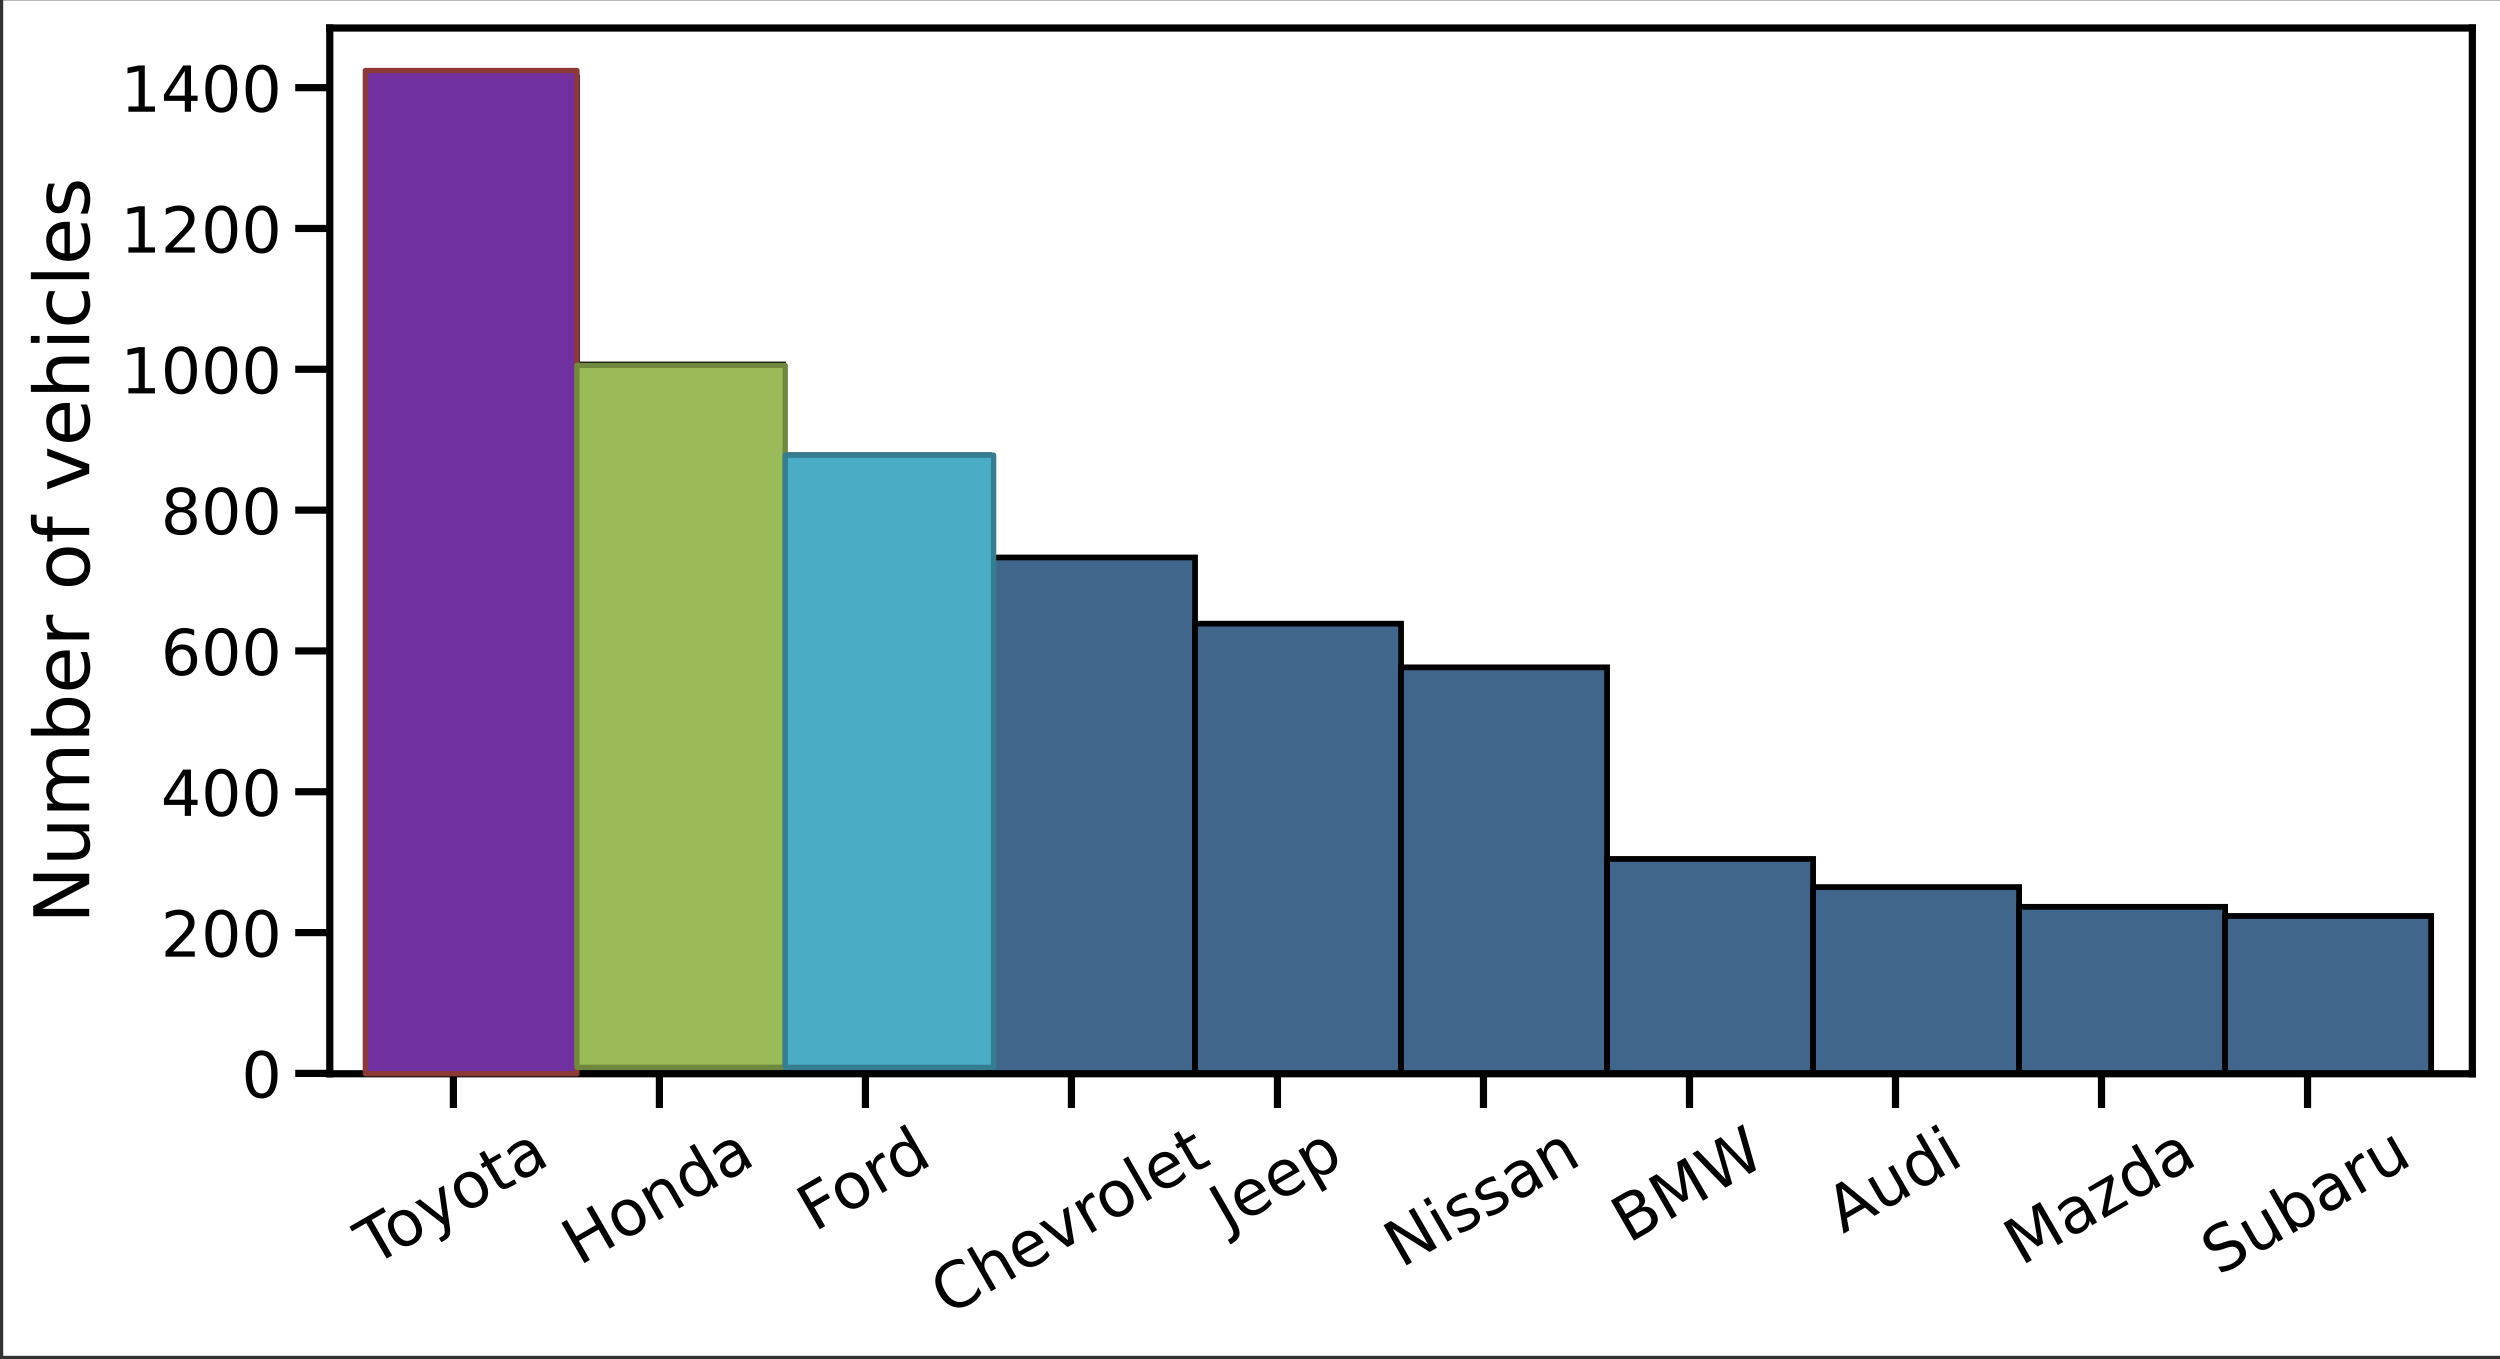 <svg width="780" height="424" xmlns="http://www.w3.org/2000/svg" xmlns:xlink="http://www.w3.org/1999/xlink" overflow="hidden"><rect width="100%" height="100%" fill="#333333" stroke="none"/><defs><clipPath id="clip0"><rect x="253" y="212" width="780" height="424"/></clipPath><clipPath id="clip1"><rect x="254" y="212" width="779" height="423"/></clipPath><clipPath id="clip2"><rect x="254" y="212" width="779" height="423"/></clipPath><clipPath id="clip3"><rect x="254" y="212" width="779" height="423"/></clipPath><clipPath id="clip4"><rect x="355" y="220" width="670" height="327"/></clipPath><clipPath id="clip5"><rect x="355" y="220" width="670" height="327"/></clipPath><clipPath id="clip6"><rect x="355" y="220" width="670" height="327"/></clipPath><clipPath id="clip7"><rect x="355" y="220" width="670" height="327"/></clipPath><clipPath id="clip8"><rect x="355" y="220" width="670" height="327"/></clipPath><clipPath id="clip9"><rect x="355" y="220" width="670" height="327"/></clipPath><clipPath id="clip10"><rect x="355" y="220" width="670" height="327"/></clipPath><clipPath id="clip11"><rect x="355" y="220" width="670" height="327"/></clipPath><clipPath id="clip12"><rect x="355" y="220" width="670" height="327"/></clipPath><clipPath id="clip13"><rect x="355" y="220" width="670" height="327"/></clipPath><clipPath id="clip14"><rect x="355" y="220" width="670" height="327"/></clipPath><clipPath id="clip15"><rect x="355" y="220" width="670" height="327"/></clipPath><clipPath id="clip16"><rect x="355" y="220" width="670" height="327"/></clipPath><clipPath id="clip17"><rect x="355" y="220" width="670" height="327"/></clipPath><clipPath id="clip18"><rect x="355" y="220" width="670" height="327"/></clipPath><clipPath id="clip19"><rect x="355" y="220" width="670" height="327"/></clipPath><clipPath id="clip20"><rect x="355" y="220" width="670" height="327"/></clipPath><clipPath id="clip21"><rect x="355" y="220" width="670" height="327"/></clipPath><clipPath id="clip22"><rect x="355" y="220" width="670" height="327"/></clipPath><clipPath id="clip23"><rect x="355" y="220" width="670" height="327"/></clipPath></defs><g clip-path="url(#clip0)" transform="translate(-253 -212)"><g clip-path="url(#clip1)"><g clip-path="url(#clip2)"><g clip-path="url(#clip3)"><path d="M0 422.097 779 422.097 779 0 0 0Z" fill="#FFFFFF" transform="matrix(1 0 0 1.002 254 212.099)"/><path d="M101.889 334.243 770.374 334.243 770.374 8.626 101.889 8.626Z" fill="#FFFFFF" transform="matrix(1 0 0 1.002 254 212.099)"/><g clip-path="url(#clip4)"><path d="M114.744 334.243 179.021 334.243 179.021 24.131 114.744 24.131Z" stroke="#000000" stroke-width="1.797" fill="#40668C" transform="matrix(1 0 0 1.002 254 212.099)"/></g><g clip-path="url(#clip5)"><path d="M179.021 334.243 243.299 334.243 243.299 113.392 179.021 113.392Z" stroke="#000000" stroke-width="1.797" fill="#40668C" transform="matrix(1 0 0 1.002 254 212.099)"/></g><g clip-path="url(#clip6)"><path d="M243.299 334.243 307.576 334.243 307.576 141.684 243.299 141.684Z" stroke="#000000" stroke-width="1.797" fill="#40668C" transform="matrix(1 0 0 1.002 254 212.099)"/></g><g clip-path="url(#clip7)"><path d="M307.576 334.243 371.854 334.243 371.854 173.485 307.576 173.485Z" stroke="#000000" stroke-width="1.797" fill="#40668C" transform="matrix(1 0 0 1.002 254 212.099)"/></g><g clip-path="url(#clip8)"><path d="M371.854 334.243 436.132 334.243 436.132 194.1 371.854 194.1Z" stroke="#000000" stroke-width="1.797" fill="#40668C" transform="matrix(1 0 0 1.002 254 212.099)"/></g><g clip-path="url(#clip9)"><path d="M436.132 334.243 500.409 334.243 500.409 207.698 436.132 207.698Z" stroke="#000000" stroke-width="1.797" fill="#40668C" transform="matrix(1 0 0 1.002 254 212.099)"/></g><g clip-path="url(#clip10)"><path d="M500.409 334.243 564.686 334.243 564.686 267.351 500.409 267.351Z" stroke="#000000" stroke-width="1.797" fill="#40668C" transform="matrix(1 0 0 1.002 254 212.099)"/></g><g clip-path="url(#clip11)"><path d="M564.686 334.243 628.963 334.243 628.963 276.124 564.686 276.124Z" stroke="#000000" stroke-width="1.797" fill="#40668C" transform="matrix(1 0 0 1.002 254 212.099)"/></g><g clip-path="url(#clip12)"><path d="M628.963 334.243 693.241 334.243 693.241 282.265 628.963 282.265Z" stroke="#000000" stroke-width="1.797" fill="#40668C" transform="matrix(1 0 0 1.002 254 212.099)"/></g><g clip-path="url(#clip13)"><path d="M693.241 334.243 757.519 334.243 757.519 285.116 693.241 285.116Z" stroke="#000000" stroke-width="1.797" fill="#40668C" transform="matrix(1 0 0 1.002 254 212.099)"/></g><path d="M0 0 0 10.782" stroke="#000000" stroke-width="2.246" stroke-linejoin="round" fill="none" transform="matrix(1 0 0 1.002 394.455 546.9)"/><path d="M-0.059 14.417 12.137 14.417 12.137 12.774 7.02 12.774 7.02 0 5.061 0 5.061 12.774-0.059 12.774Z" transform="matrix(0.866 -0.501 -0.5 -0.867 369.268 607.215)"/><path d="M6.053 9.569C5.101 9.569 4.348 9.198 3.794 8.454 3.24 7.71 2.963 6.692 2.963 5.398 2.963 4.104 3.238 3.086 3.788 2.342 4.34 1.599 5.095 1.227 6.053 1.227 7.001 1.227 7.75 1.6 8.303 2.345 8.857 3.093 9.134 4.111 9.134 5.398 9.134 6.679 8.857 7.695 8.303 8.445 7.75 9.194 7.001 9.569 6.053 9.569ZM6.053 11.074C7.598 11.074 8.811 10.572 9.693 9.566 10.577 8.563 11.018 7.174 11.018 5.398 11.018 3.629 10.577 2.239 9.693 1.23 8.811 0.222 7.598-0.281 6.053-0.281 4.502-0.281 3.287 0.222 2.407 1.23 1.529 2.239 1.091 3.629 1.091 5.398 1.091 7.174 1.529 8.563 2.407 9.566 3.287 10.572 4.502 11.074 6.053 11.074Z" transform="matrix(0.866 -0.501 -0.5 -0.867 376.815 602.851)"/><path d="M6.362-1.004C5.862-2.292 5.372-3.131 4.894-3.522 4.419-3.916 3.782-4.113 2.985-4.113L1.563-4.113 1.563-2.626 2.608-2.626C3.096-2.626 3.475-2.51 3.745-2.277 4.017-2.047 4.317-1.5 4.644-0.637L4.962 0.173 0.59 10.815 2.472 10.815 5.852 2.358 9.233 10.815 11.114 10.815Z" transform="matrix(0.866 -0.501 -0.5 -0.867 387.288 596.794)"/><path d="M6.053 9.569C5.101 9.569 4.348 9.198 3.794 8.454 3.24 7.71 2.963 6.692 2.963 5.398 2.963 4.104 3.238 3.086 3.788 2.342 4.34 1.599 5.095 1.227 6.053 1.227 7.001 1.227 7.75 1.6 8.303 2.345 8.857 3.093 9.134 4.111 9.134 5.398 9.134 6.679 8.857 7.695 8.303 8.445 7.75 9.194 7.001 9.569 6.053 9.569ZM6.053 11.074C7.598 11.074 8.811 10.572 9.693 9.566 10.577 8.563 11.018 7.174 11.018 5.398 11.018 3.629 10.577 2.239 9.693 1.23 8.811 0.222 7.598-0.281 6.053-0.281 4.502-0.281 3.287 0.222 2.407 1.23 1.529 2.239 1.091 3.629 1.091 5.398 1.091 7.174 1.529 8.563 2.407 9.566 3.287 10.572 4.502 11.074 6.053 11.074Z" transform="matrix(0.866 -0.501 -0.5 -0.867 397.419 590.935)"/><path d="M3.621 13.886 3.621 10.815 7.28 10.815 7.28 9.433 3.621 9.433 3.621 3.563C3.621 2.681 3.742 2.115 3.983 1.863 4.224 1.612 4.715 1.486 5.457 1.486L7.28 1.486 7.28 0 5.457 0C4.085 0 3.138 0.255 2.617 0.766 2.096 1.279 1.835 2.211 1.835 3.563L1.835 9.433 0.531 9.433 0.531 10.815 1.835 10.815 1.835 13.886Z" transform="matrix(0.866 -0.501 -0.5 -0.867 407.893 584.878)"/><path d="M6.779 5.435C5.343 5.435 4.348 5.271 3.794 4.944 3.24 4.616 2.963 4.056 2.963 3.263 2.963 2.633 3.171 2.132 3.587 1.761 4.003 1.393 4.568 1.208 5.281 1.208 6.267 1.208 7.058 1.557 7.654 2.256 8.249 2.954 8.547 3.882 8.547 5.04L8.547 5.435ZM10.323 6.17 10.323 0 8.547 0 8.547 1.641C8.141 0.986 7.635 0.502 7.029 0.188 6.424-0.125 5.683-0.281 4.808-0.281 3.702-0.281 2.821 0.03 2.166 0.652 1.513 1.274 1.187 2.106 1.187 3.149 1.187 4.364 1.593 5.281 2.407 5.899 3.223 6.517 4.438 6.826 6.053 6.826L8.547 6.826 8.547 7.002C8.547 7.819 8.278 8.452 7.74 8.899 7.203 9.346 6.448 9.569 5.475 9.569 4.857 9.569 4.255 9.495 3.668 9.347 3.083 9.199 2.52 8.976 1.981 8.679L1.981 10.323C2.63 10.575 3.26 10.762 3.872 10.886 4.483 11.011 5.079 11.074 5.658 11.074 7.223 11.074 8.392 10.668 9.165 9.857 9.937 9.047 10.323 7.818 10.323 6.17Z" transform="matrix(0.866 -0.501 -0.5 -0.867 414.605 580.997)"/><path d="M0 0 0 10.782" stroke="#000000" stroke-width="2.246" stroke-linejoin="round" fill="none" transform="matrix(1 0 0 1.002 458.733 546.9)"/><path d="M1.94 14.417 3.89 14.417 3.89 8.506 10.978 8.506 10.978 14.417 12.928 14.417 12.928 0 10.978 0 10.978 6.866 3.89 6.866 3.89 0 1.94 0Z" transform="matrix(0.866 -0.501 -0.5 -0.867 433.682 607.058)"/><path d="M6.053 9.569C5.101 9.569 4.348 9.198 3.794 8.454 3.24 7.71 2.963 6.692 2.963 5.398 2.963 4.104 3.238 3.086 3.788 2.342 4.34 1.599 5.095 1.227 6.053 1.227 7.001 1.227 7.75 1.6 8.303 2.345 8.857 3.093 9.134 4.111 9.134 5.398 9.134 6.679 8.857 7.695 8.303 8.445 7.75 9.194 7.001 9.569 6.053 9.569ZM6.053 11.074C7.598 11.074 8.811 10.572 9.693 9.566 10.577 8.563 11.018 7.174 11.018 5.398 11.018 3.629 10.577 2.239 9.693 1.23 8.811 0.222 7.598-0.281 6.053-0.281 4.502-0.281 3.287 0.222 2.407 1.23 1.529 2.239 1.091 3.629 1.091 5.398 1.091 7.174 1.529 8.563 2.407 9.566 3.287 10.572 4.502 11.074 6.053 11.074Z" transform="matrix(0.866 -0.501 -0.5 -0.867 446.555 599.614)"/><path d="M10.855 6.529 10.855 0 9.078 0 9.078 6.47C9.078 7.494 8.878 8.259 8.479 8.766 8.079 9.275 7.481 9.529 6.683 9.529 5.723 9.529 4.966 9.223 4.412 8.612 3.858 8.002 3.581 7.169 3.581 6.112L3.581 0 1.795 0 1.795 10.815 3.581 10.815 3.581 9.134C4.008 9.785 4.508 10.271 5.083 10.592 5.66 10.914 6.325 11.074 7.079 11.074 8.321 11.074 9.26 10.69 9.897 9.922 10.536 9.153 10.855 8.022 10.855 6.529Z" transform="matrix(0.866 -0.501 -0.5 -0.867 457.028 593.557)"/><path d="M8.979 9.174 8.979 15.026 10.756 15.026 10.756 0 8.979 0 8.979 1.622C8.606 0.979 8.135 0.502 7.564 0.188 6.995-0.125 6.312-0.281 5.512-0.281 4.206-0.281 3.142 0.24 2.321 1.282 1.501 2.327 1.091 3.699 1.091 5.398 1.091 7.097 1.501 8.468 2.321 9.511 3.142 10.553 4.206 11.074 5.512 11.074 6.312 11.074 6.995 10.918 7.564 10.604 8.135 10.293 8.606 9.817 8.979 9.174ZM2.926 5.398C2.926 4.092 3.195 3.067 3.733 2.324 4.27 1.58 5.009 1.208 5.948 1.208 6.887 1.208 7.627 1.58 8.167 2.324 8.708 3.067 8.979 4.092 8.979 5.398 8.979 6.704 8.708 7.729 8.167 8.472 7.627 9.216 6.887 9.588 5.948 9.588 5.009 9.588 4.27 9.216 3.733 8.472 3.195 7.729 2.926 6.704 2.926 5.398Z" transform="matrix(0.866 -0.501 -0.5 -0.867 467.878 587.282)"/><path d="M6.779 5.435C5.343 5.435 4.348 5.271 3.794 4.944 3.24 4.616 2.963 4.056 2.963 3.263 2.963 2.633 3.171 2.132 3.587 1.761 4.003 1.393 4.568 1.208 5.281 1.208 6.267 1.208 7.058 1.557 7.654 2.256 8.249 2.954 8.547 3.882 8.547 5.04L8.547 5.435ZM10.323 6.17 10.323 0 8.547 0 8.547 1.641C8.141 0.986 7.635 0.502 7.029 0.188 6.424-0.125 5.683-0.281 4.808-0.281 3.702-0.281 2.821 0.03 2.166 0.652 1.513 1.274 1.187 2.106 1.187 3.149 1.187 4.364 1.593 5.281 2.407 5.899 3.223 6.517 4.438 6.826 6.053 6.826L8.547 6.826 8.547 7.002C8.547 7.819 8.278 8.452 7.74 8.899 7.203 9.346 6.448 9.569 5.475 9.569 4.857 9.569 4.255 9.495 3.668 9.347 3.083 9.199 2.52 8.976 1.981 8.679L1.981 10.323C2.63 10.575 3.26 10.762 3.872 10.886 4.483 11.011 5.079 11.074 5.658 11.074 7.223 11.074 8.392 10.668 9.165 9.857 9.937 9.047 10.323 7.818 10.323 6.17Z" transform="matrix(0.866 -0.501 -0.5 -0.867 478.744 580.998)"/><path d="M0 0 0 10.782" stroke="#000000" stroke-width="2.246" stroke-linejoin="round" fill="none" transform="matrix(1 0 0 1.002 523.01 546.9)"/><path d="M1.94 14.417 10.224 14.417 10.224 12.774 3.89 12.774 3.89 8.525 9.606 8.525 9.606 6.884 3.89 6.884 3.89 0 1.94 0Z" transform="matrix(0.866 -0.501 -0.5 -0.867 507.084 596.503)"/><path d="M6.053 9.569C5.101 9.569 4.348 9.198 3.794 8.454 3.24 7.71 2.963 6.692 2.963 5.398 2.963 4.104 3.238 3.086 3.788 2.342 4.34 1.599 5.095 1.227 6.053 1.227 7.001 1.227 7.75 1.6 8.303 2.345 8.857 3.093 9.134 4.111 9.134 5.398 9.134 6.679 8.857 7.695 8.303 8.445 7.75 9.194 7.001 9.569 6.053 9.569ZM6.053 11.074C7.598 11.074 8.811 10.572 9.693 9.566 10.577 8.563 11.018 7.174 11.018 5.398 11.018 3.629 10.577 2.239 9.693 1.23 8.811 0.222 7.598-0.281 6.053-0.281 4.502-0.281 3.287 0.222 2.407 1.23 1.529 2.239 1.091 3.629 1.091 5.398 1.091 7.174 1.529 8.563 2.407 9.566 3.287 10.572 4.502 11.074 6.053 11.074Z" transform="matrix(0.866 -0.501 -0.5 -0.867 516.31 591.167)"/><path d="M8.13 9.155C7.93 9.271 7.712 9.355 7.478 9.409 7.243 9.464 6.984 9.492 6.702 9.492 5.697 9.492 4.925 9.166 4.388 8.513 3.85 7.86 3.581 6.921 3.581 5.698L3.581 0 1.795 0 1.795 10.815 3.581 10.815 3.581 9.134C3.956 9.791 4.442 10.278 5.04 10.595 5.639 10.915 6.367 11.074 7.224 11.074 7.346 11.074 7.481 11.066 7.629 11.049 7.777 11.035 7.941 11.011 8.12 10.978Z" transform="matrix(0.866 -0.501 -0.5 -0.867 526.784 585.111)"/><path d="M8.979 9.174 8.979 15.026 10.756 15.026 10.756 0 8.979 0 8.979 1.622C8.606 0.979 8.135 0.502 7.564 0.188 6.995-0.125 6.312-0.281 5.512-0.281 4.206-0.281 3.142 0.24 2.321 1.282 1.501 2.327 1.091 3.699 1.091 5.398 1.091 7.097 1.501 8.468 2.321 9.511 3.142 10.553 4.206 11.074 5.512 11.074 6.312 11.074 6.995 10.918 7.564 10.604 8.135 10.293 8.606 9.817 8.979 9.174ZM2.926 5.398C2.926 4.092 3.195 3.067 3.733 2.324 4.27 1.58 5.009 1.208 5.948 1.208 6.887 1.208 7.627 1.58 8.167 2.324 8.708 3.067 8.979 4.092 8.979 5.398 8.979 6.704 8.708 7.729 8.167 8.472 7.627 9.216 6.887 9.588 5.948 9.588 5.009 9.588 4.27 9.216 3.733 8.472 3.195 7.729 2.926 6.704 2.926 5.398Z" transform="matrix(0.866 -0.501 -0.5 -0.867 533.522 581.214)"/><path d="M0 0 0 10.782" stroke="#000000" stroke-width="2.246" stroke-linejoin="round" fill="none" transform="matrix(1 0 0 1.002 587.288 546.9)"/><path d="M12.736 13.305 12.736 11.25C12.079 11.862 11.379 12.318 10.635 12.619 9.892 12.922 9.102 13.073 8.265 13.073 6.617 13.073 5.356 12.57 4.48 11.562 3.605 10.555 3.167 9.099 3.167 7.193 3.167 5.294 3.605 3.841 4.48 2.833 5.356 1.826 6.617 1.322 8.265 1.322 9.102 1.322 9.892 1.474 10.635 1.777 11.379 2.079 12.079 2.537 12.736 3.149L12.736 1.109C12.055 0.646 11.332 0.298 10.567 0.065 9.805-0.166 9-0.281 8.151-0.281 5.968-0.281 4.248 0.386 2.991 1.721 1.737 3.058 1.109 4.882 1.109 7.193 1.109 9.511 1.737 11.337 2.991 12.672 4.248 14.008 5.968 14.677 8.151 14.677 9.012 14.677 9.824 14.563 10.586 14.334 11.35 14.105 12.067 13.762 12.736 13.305Z" transform="matrix(0.866 -0.501 -0.5 -0.867 548.717 622.695)"/><path d="M10.855 6.529 10.855 0 9.078 0 9.078 6.47C9.078 7.494 8.878 8.259 8.479 8.766 8.079 9.275 7.481 9.529 6.683 9.529 5.723 9.529 4.966 9.223 4.412 8.612 3.858 8.002 3.581 7.169 3.581 6.112L3.581 0 1.795 0 1.795 15.026 3.581 15.026 3.581 9.134C4.008 9.785 4.508 10.271 5.083 10.592 5.66 10.914 6.325 11.074 7.079 11.074 8.321 11.074 9.26 10.69 9.897 9.922 10.536 9.153 10.855 8.022 10.855 6.529Z" transform="matrix(0.866 -0.501 -0.5 -0.867 560.67 615.783)"/><path d="M11.114 5.852 11.114 4.984 2.945 4.984C3.023 3.76 3.392 2.828 4.051 2.188 4.71 1.547 5.629 1.227 6.807 1.227 7.489 1.227 8.15 1.31 8.791 1.477 9.431 1.644 10.068 1.895 10.7 2.231L10.7 0.55C10.062 0.28 9.408 0.074 8.738-0.068 8.069-0.21 7.39-0.281 6.702-0.281 4.976-0.281 3.609 0.22 2.602 1.224 1.594 2.229 1.091 3.588 1.091 5.302 1.091 7.072 1.569 8.476 2.524 9.514 3.48 10.554 4.77 11.074 6.393 11.074 7.847 11.074 8.998 10.605 9.844 9.668 10.691 8.733 11.114 7.461 11.114 5.852ZM9.338 6.374C9.325 7.345 9.053 8.119 8.522 8.698 7.99 9.279 7.287 9.569 6.412 9.569 5.421 9.569 4.628 9.289 4.032 8.729 3.437 8.169 3.094 7.38 3.003 6.362Z" transform="matrix(0.866 -0.501 -0.5 -0.867 571.52 609.508)"/><path d="M0.59 10.815 2.472 10.815 5.852 1.74 9.233 10.815 11.114 10.815 7.057 0 4.644 0Z" transform="matrix(0.866 -0.501 -0.5 -0.867 582.052 603.417)"/><path d="M8.13 9.155C7.93 9.271 7.712 9.355 7.478 9.409 7.243 9.464 6.984 9.492 6.702 9.492 5.697 9.492 4.925 9.166 4.388 8.513 3.85 7.86 3.581 6.921 3.581 5.698L3.581 0 1.795 0 1.795 10.815 3.581 10.815 3.581 9.134C3.956 9.791 4.442 10.278 5.04 10.595 5.639 10.915 6.367 11.074 7.224 11.074 7.346 11.074 7.481 11.066 7.629 11.049 7.777 11.035 7.941 11.011 8.12 10.978Z" transform="matrix(0.866 -0.501 -0.5 -0.867 592.183 597.559)"/><path d="M6.053 9.569C5.101 9.569 4.348 9.198 3.794 8.454 3.24 7.71 2.963 6.692 2.963 5.398 2.963 4.104 3.238 3.086 3.788 2.342 4.34 1.599 5.095 1.227 6.053 1.227 7.001 1.227 7.75 1.6 8.303 2.345 8.857 3.093 9.134 4.111 9.134 5.398 9.134 6.679 8.857 7.695 8.303 8.445 7.75 9.194 7.001 9.569 6.053 9.569ZM6.053 11.074C7.598 11.074 8.811 10.572 9.693 9.566 10.577 8.563 11.018 7.174 11.018 5.398 11.018 3.629 10.577 2.239 9.693 1.23 8.811 0.222 7.598-0.281 6.053-0.281 4.502-0.281 3.287 0.222 2.407 1.23 1.529 2.239 1.091 3.629 1.091 5.398 1.091 7.174 1.529 8.563 2.407 9.566 3.287 10.572 4.502 11.074 6.053 11.074Z" transform="matrix(0.866 -0.501 -0.5 -0.867 598.836 593.711)"/><path d="M1.863 15.026 3.64 15.026 3.64 0 1.863 0Z" transform="matrix(0.866 -0.501 -0.5 -0.867 609.309 587.654)"/><path d="M11.114 5.852 11.114 4.984 2.945 4.984C3.023 3.76 3.392 2.828 4.051 2.188 4.71 1.547 5.629 1.227 6.807 1.227 7.489 1.227 8.15 1.31 8.791 1.477 9.431 1.644 10.068 1.895 10.7 2.231L10.7 0.55C10.062 0.28 9.408 0.074 8.738-0.068 8.069-0.21 7.39-0.281 6.702-0.281 4.976-0.281 3.609 0.22 2.602 1.224 1.594 2.229 1.091 3.588 1.091 5.302 1.091 7.072 1.569 8.476 2.524 9.514 3.48 10.554 4.77 11.074 6.393 11.074 7.847 11.074 8.998 10.605 9.844 9.668 10.691 8.733 11.114 7.461 11.114 5.852ZM9.338 6.374C9.325 7.345 9.053 8.119 8.522 8.698 7.99 9.279 7.287 9.569 6.412 9.569 5.421 9.569 4.628 9.289 4.032 8.729 3.437 8.169 3.094 7.38 3.003 6.362Z" transform="matrix(0.866 -0.501 -0.5 -0.867 614.065 584.904)"/><path d="M3.621 13.886 3.621 10.815 7.28 10.815 7.28 9.433 3.621 9.433 3.621 3.563C3.621 2.681 3.742 2.115 3.983 1.863 4.224 1.612 4.715 1.486 5.457 1.486L7.28 1.486 7.28 0 5.457 0C4.085 0 3.138 0.255 2.617 0.766 2.096 1.279 1.835 2.211 1.835 3.563L1.835 9.433 0.531 9.433 0.531 10.815 1.835 10.815 1.835 13.886Z" transform="matrix(0.866 -0.501 -0.5 -0.867 624.597 578.813)"/><path d="M0 0 0 10.782" stroke="#000000" stroke-width="2.246" stroke-linejoin="round" fill="none" transform="matrix(1 0 0 1.002 651.564 546.9)"/><path d="M1.94 14.417 3.89 14.417 3.89 1.004C3.89-0.734 3.561-1.996 2.901-2.781 2.242-3.566 1.181-3.958-0.281-3.958L-1.023-3.958-1.023-2.317-0.414-2.317C0.447-2.317 1.055-2.075 1.409-1.591 1.763-1.109 1.94-0.244 1.94 1.004Z" transform="matrix(0.866 -0.501 -0.5 -0.867 635.8 596.318)"/><path d="M11.114 5.852 11.114 4.984 2.945 4.984C3.023 3.76 3.392 2.828 4.051 2.188 4.71 1.547 5.629 1.227 6.807 1.227 7.489 1.227 8.15 1.31 8.791 1.477 9.431 1.644 10.068 1.895 10.7 2.231L10.7 0.55C10.062 0.28 9.408 0.074 8.738-0.068 8.069-0.21 7.39-0.281 6.702-0.281 4.976-0.281 3.609 0.22 2.602 1.224 1.594 2.229 1.091 3.588 1.091 5.302 1.091 7.072 1.569 8.476 2.524 9.514 3.48 10.554 4.77 11.074 6.393 11.074 7.847 11.074 8.998 10.605 9.844 9.668 10.691 8.733 11.114 7.461 11.114 5.852ZM9.338 6.374C9.325 7.345 9.053 8.119 8.522 8.698 7.99 9.279 7.287 9.569 6.412 9.569 5.421 9.569 4.628 9.289 4.032 8.729 3.437 8.169 3.094 7.38 3.003 6.362Z" transform="matrix(0.866 -0.501 -0.5 -0.867 640.849 593.399)"/><path d="M11.114 5.852 11.114 4.984 2.945 4.984C3.023 3.76 3.392 2.828 4.051 2.188 4.71 1.547 5.629 1.227 6.807 1.227 7.489 1.227 8.15 1.31 8.791 1.477 9.431 1.644 10.068 1.895 10.7 2.231L10.7 0.55C10.062 0.28 9.408 0.074 8.738-0.068 8.069-0.21 7.39-0.281 6.702-0.281 4.976-0.281 3.609 0.22 2.602 1.224 1.594 2.229 1.091 3.588 1.091 5.302 1.091 7.072 1.569 8.476 2.524 9.514 3.48 10.554 4.77 11.074 6.393 11.074 7.847 11.074 8.998 10.605 9.844 9.668 10.691 8.733 11.114 7.461 11.114 5.852ZM9.338 6.374C9.325 7.345 9.053 8.119 8.522 8.698 7.99 9.279 7.287 9.569 6.412 9.569 5.421 9.569 4.628 9.289 4.032 8.729 3.437 8.169 3.094 7.38 3.003 6.362Z" transform="matrix(0.866 -0.501 -0.5 -0.867 651.381 587.308)"/><path d="M3.581 1.622 3.581-4.113 1.795-4.113 1.795 10.815 3.581 10.815 3.581 9.174C3.956 9.817 4.428 10.293 4.996 10.604 5.567 10.918 6.248 11.074 7.039 11.074 8.353 11.074 9.42 10.553 10.24 9.511 11.062 8.468 11.473 7.097 11.473 5.398 11.473 3.699 11.062 2.327 10.24 1.282 9.42 0.24 8.353-0.281 7.039-0.281 6.248-0.281 5.567-0.125 4.996 0.188 4.428 0.502 3.956 0.979 3.581 1.622ZM9.628 5.398C9.628 6.704 9.359 7.729 8.822 8.472 8.284 9.216 7.545 9.588 6.606 9.588 5.665 9.588 4.925 9.216 4.388 8.472 3.85 7.729 3.581 6.704 3.581 5.398 3.581 4.092 3.85 3.067 4.388 2.324 4.925 1.58 5.665 1.208 6.606 1.208 7.545 1.208 8.284 1.58 8.822 2.324 9.359 3.067 9.628 4.092 9.628 5.398Z" transform="matrix(0.866 -0.501 -0.5 -0.867 661.913 581.217)"/><path d="M0 0 0 10.782" stroke="#000000" stroke-width="2.246" stroke-linejoin="round" fill="none" transform="matrix(1 0 0 1.002 715.842 546.9)"/><path d="M1.94 14.417 4.567 14.417 10.96 2.358 10.96 14.417 12.851 14.417 12.851 0 10.224 0 3.835 12.06 3.835 0 1.94 0Z" transform="matrix(0.866 -0.501 -0.5 -0.867 690.201 607.741)"/><path d="M1.863 10.815 3.64 10.815 3.64 0 1.863 0ZM1.863 15.026 3.64 15.026 3.64 12.774 1.863 12.774Z" transform="matrix(0.866 -0.501 -0.5 -0.867 703.007 600.335)"/><path d="M8.757 10.496 8.757 8.815C8.256 9.073 7.735 9.266 7.193 9.393 6.654 9.523 6.093 9.588 5.512 9.588 4.631 9.588 3.969 9.453 3.529 9.183 3.088 8.913 2.867 8.507 2.867 7.966 2.867 7.554 3.025 7.23 3.34 6.995 3.655 6.761 4.29 6.537 5.244 6.325L5.852 6.189C7.113 5.919 8.009 5.538 8.54 5.046 9.072 4.553 9.338 3.866 9.338 2.985 9.338 1.98 8.94 1.183 8.145 0.596 7.35 0.011 6.257-0.281 4.867-0.281 4.288-0.281 3.684-0.225 3.056-0.111 2.428 0.002 1.766 0.171 1.072 0.396L1.072 2.231C1.729 1.889 2.376 1.632 3.013 1.462 3.649 1.293 4.281 1.208 4.907 1.208 5.743 1.208 6.386 1.351 6.835 1.638 7.286 1.924 7.512 2.328 7.512 2.849 7.512 3.331 7.349 3.701 7.023 3.958 6.7 4.216 5.987 4.464 4.885 4.703L4.267 4.848C3.167 5.079 2.372 5.434 1.882 5.914 1.394 6.394 1.149 7.052 1.149 7.888 1.149 8.906 1.51 9.691 2.231 10.243 2.952 10.797 3.976 11.074 5.302 11.074 5.957 11.074 6.574 11.026 7.153 10.929 7.734 10.834 8.269 10.69 8.757 10.496Z" transform="matrix(0.866 -0.501 -0.5 -0.867 707.763 597.585)"/><path d="M8.757 10.496 8.757 8.815C8.256 9.073 7.735 9.266 7.193 9.393 6.654 9.523 6.093 9.588 5.512 9.588 4.631 9.588 3.969 9.453 3.529 9.183 3.088 8.913 2.867 8.507 2.867 7.966 2.867 7.554 3.025 7.23 3.34 6.995 3.655 6.761 4.29 6.537 5.244 6.325L5.852 6.189C7.113 5.919 8.009 5.538 8.54 5.046 9.072 4.553 9.338 3.866 9.338 2.985 9.338 1.98 8.94 1.183 8.145 0.596 7.35 0.011 6.257-0.281 4.867-0.281 4.288-0.281 3.684-0.225 3.056-0.111 2.428 0.002 1.766 0.171 1.072 0.396L1.072 2.231C1.729 1.889 2.376 1.632 3.013 1.462 3.649 1.293 4.281 1.208 4.907 1.208 5.743 1.208 6.386 1.351 6.835 1.638 7.286 1.924 7.512 2.328 7.512 2.849 7.512 3.331 7.349 3.701 7.023 3.958 6.7 4.216 5.987 4.464 4.885 4.703L4.267 4.848C3.167 5.079 2.372 5.434 1.882 5.914 1.394 6.394 1.149 7.052 1.149 7.888 1.149 8.906 1.51 9.691 2.231 10.243 2.952 10.797 3.976 11.074 5.302 11.074 5.957 11.074 6.574 11.026 7.153 10.929 7.734 10.834 8.269 10.69 8.757 10.496Z" transform="matrix(0.866 -0.501 -0.5 -0.867 716.682 592.427)"/><path d="M6.779 5.435C5.343 5.435 4.348 5.271 3.794 4.944 3.24 4.616 2.963 4.056 2.963 3.263 2.963 2.633 3.171 2.132 3.587 1.761 4.003 1.393 4.568 1.208 5.281 1.208 6.267 1.208 7.058 1.557 7.654 2.256 8.249 2.954 8.547 3.882 8.547 5.04L8.547 5.435ZM10.323 6.17 10.323 0 8.547 0 8.547 1.641C8.141 0.986 7.635 0.502 7.029 0.188 6.424-0.125 5.683-0.281 4.808-0.281 3.702-0.281 2.821 0.03 2.166 0.652 1.513 1.274 1.187 2.106 1.187 3.149 1.187 4.364 1.593 5.281 2.407 5.899 3.223 6.517 4.438 6.826 6.053 6.826L8.547 6.826 8.547 7.002C8.547 7.819 8.278 8.452 7.74 8.899 7.203 9.346 6.448 9.569 5.475 9.569 4.857 9.569 4.255 9.495 3.668 9.347 3.083 9.199 2.52 8.976 1.981 8.679L1.981 10.323C2.63 10.575 3.26 10.762 3.872 10.886 4.483 11.011 5.079 11.074 5.658 11.074 7.223 11.074 8.392 10.668 9.165 9.857 9.937 9.047 10.323 7.818 10.323 6.17Z" transform="matrix(0.866 -0.501 -0.5 -0.867 725.6 587.269)"/><path d="M10.855 6.529 10.855 0 9.078 0 9.078 6.47C9.078 7.494 8.878 8.259 8.479 8.766 8.079 9.275 7.481 9.529 6.683 9.529 5.723 9.529 4.966 9.223 4.412 8.612 3.858 8.002 3.581 7.169 3.581 6.112L3.581 0 1.795 0 1.795 10.815 3.581 10.815 3.581 9.134C4.008 9.785 4.508 10.271 5.083 10.592 5.66 10.914 6.325 11.074 7.079 11.074 8.321 11.074 9.26 10.69 9.897 9.922 10.536 9.153 10.855 8.022 10.855 6.529Z" transform="matrix(0.866 -0.501 -0.5 -0.867 736.091 581.203)"/><path d="M0 0 0 10.782" stroke="#000000" stroke-width="2.246" stroke-linejoin="round" fill="none" transform="matrix(1 0 0 1.002 780.12 546.9)"/><path d="M3.89 6.884 3.89 1.604 7.02 1.604C8.069 1.604 8.845 1.821 9.35 2.256 9.857 2.69 10.11 3.355 10.11 4.249 10.11 5.151 9.857 5.815 9.35 6.242 8.845 6.67 8.069 6.884 7.02 6.884ZM3.89 12.814 3.89 8.469 6.779 8.469C7.731 8.469 8.44 8.648 8.905 9.004 9.373 9.362 9.606 9.908 9.606 10.642 9.606 11.369 9.373 11.912 8.905 12.273 8.44 12.633 7.731 12.814 6.779 12.814ZM1.94 14.417 6.924 14.417C8.412 14.417 9.557 14.108 10.36 13.491 11.166 12.873 11.569 11.994 11.569 10.855 11.569 9.971 11.363 9.269 10.951 8.747 10.539 8.226 9.933 7.902 9.134 7.774 10.094 7.568 10.839 7.138 11.371 6.483 11.902 5.83 12.168 5.014 12.168 4.035 12.168 2.748 11.73 1.753 10.855 1.051 9.979 0.35 8.733 0 7.116 0L1.94 0Z" transform="matrix(0.866 -0.501 -0.5 -0.867 761.126 600.051)"/><path d="M1.94 14.417 4.848 14.417 8.525 4.607 12.224 14.417 15.131 14.417 15.131 0 13.228 0 13.228 12.659 9.511 2.772 7.552 2.772 3.835 12.659 3.835 0 1.94 0Z" transform="matrix(0.866 -0.501 -0.5 -0.867 772.871 593.26)"/><path d="M0.658 14.417 2.626 14.417 5.658 2.231 8.679 14.417 10.873 14.417 13.905 2.231 16.926 14.417 18.907 14.417 15.286 0 12.832 0 9.792 12.514 6.721 0 4.267 0Z" transform="matrix(0.866 -0.501 -0.5 -0.867 787.641 584.718)"/><path d="M0 0 0 10.782" stroke="#000000" stroke-width="2.246" stroke-linejoin="round" fill="none" transform="matrix(1 0 0 1.002 844.397 546.9)"/><path d="M6.761 12.495 4.113 5.321 9.415 5.321ZM5.658 14.417 7.87 14.417 13.364 0 11.337 0 10.024 3.699 3.526 3.699 2.212 0 0.154 0Z" transform="matrix(0.866 -0.501 -0.5 -0.867 828.033 597.011)"/><path d="M1.681 4.267 1.681 10.815 3.458 10.815 3.458 4.335C3.458 3.311 3.656 2.543 4.054 2.03 4.454 1.519 5.053 1.264 5.852 1.264 6.81 1.264 7.567 1.57 8.123 2.181 8.682 2.793 8.961 3.628 8.961 4.684L8.961 10.815 10.737 10.815 10.737 0 8.961 0 8.961 1.662C8.53 1.005 8.03 0.517 7.459 0.198 6.89-0.122 6.229-0.281 5.475-0.281 4.233-0.281 3.29 0.105 2.645 0.878 2.002 1.65 1.681 2.78 1.681 4.267Z" transform="matrix(0.866 -0.501 -0.5 -0.867 839.743 590.238)"/><path d="M8.979 9.174 8.979 15.026 10.756 15.026 10.756 0 8.979 0 8.979 1.622C8.606 0.979 8.135 0.502 7.564 0.188 6.995-0.125 6.312-0.281 5.512-0.281 4.206-0.281 3.142 0.24 2.321 1.282 1.501 2.327 1.091 3.699 1.091 5.398 1.091 7.097 1.501 8.468 2.321 9.511 3.142 10.553 4.206 11.074 5.512 11.074 6.312 11.074 6.995 10.918 7.564 10.604 8.135 10.293 8.606 9.817 8.979 9.174ZM2.926 5.398C2.926 4.092 3.195 3.067 3.733 2.324 4.27 1.58 5.009 1.208 5.948 1.208 6.887 1.208 7.627 1.58 8.167 2.324 8.708 3.067 8.979 4.092 8.979 5.398 8.979 6.704 8.708 7.729 8.167 8.472 7.627 9.216 6.887 9.588 5.948 9.588 5.009 9.588 4.27 9.216 3.733 8.472 3.195 7.729 2.926 6.704 2.926 5.398Z" transform="matrix(0.866 -0.501 -0.5 -0.867 850.593 583.964)"/><path d="M1.863 10.815 3.64 10.815 3.64 0 1.863 0ZM1.863 15.026 3.64 15.026 3.64 12.774 1.863 12.774Z" transform="matrix(0.866 -0.501 -0.5 -0.867 861.459 577.68)"/><path d="M0 0 0 10.782" stroke="#000000" stroke-width="2.246" stroke-linejoin="round" fill="none" transform="matrix(1 0 0 1.002 908.675 546.9)"/><path d="M1.94 14.417 4.848 14.417 8.525 4.607 12.224 14.417 15.131 14.417 15.131 0 13.228 0 13.228 12.659 9.511 2.772 7.552 2.772 3.835 12.659 3.835 0 1.94 0Z" transform="matrix(0.866 -0.501 -0.5 -0.867 883.599 607.086)"/><path d="M6.779 5.435C5.343 5.435 4.348 5.271 3.794 4.944 3.24 4.616 2.963 4.056 2.963 3.263 2.963 2.633 3.171 2.132 3.587 1.761 4.003 1.393 4.568 1.208 5.281 1.208 6.267 1.208 7.058 1.557 7.654 2.256 8.249 2.954 8.547 3.882 8.547 5.04L8.547 5.435ZM10.323 6.17 10.323 0 8.547 0 8.547 1.641C8.141 0.986 7.635 0.502 7.029 0.188 6.424-0.125 5.683-0.281 4.808-0.281 3.702-0.281 2.821 0.03 2.166 0.652 1.513 1.274 1.187 2.106 1.187 3.149 1.187 4.364 1.593 5.281 2.407 5.899 3.223 6.517 4.438 6.826 6.053 6.826L8.547 6.826 8.547 7.002C8.547 7.819 8.278 8.452 7.74 8.899 7.203 9.346 6.448 9.569 5.475 9.569 4.857 9.569 4.255 9.495 3.668 9.347 3.083 9.199 2.52 8.976 1.981 8.679L1.981 10.323C2.63 10.575 3.26 10.762 3.872 10.886 4.483 11.011 5.079 11.074 5.658 11.074 7.223 11.074 8.392 10.668 9.165 9.857 9.937 9.047 10.323 7.818 10.323 6.17Z" transform="matrix(0.866 -0.501 -0.5 -0.867 898.369 598.544)"/><path d="M1.091 10.815 9.529 10.815 9.529 9.192 2.849 1.418 9.529 1.418 9.529 0 0.85 0 0.85 1.622 7.533 9.396 1.091 9.396Z" transform="matrix(0.866 -0.501 -0.5 -0.867 908.86 592.478)"/><path d="M8.979 9.174 8.979 15.026 10.756 15.026 10.756 0 8.979 0 8.979 1.622C8.606 0.979 8.135 0.502 7.564 0.188 6.995-0.125 6.312-0.281 5.512-0.281 4.206-0.281 3.142 0.24 2.321 1.282 1.501 2.327 1.091 3.699 1.091 5.398 1.091 7.097 1.501 8.468 2.321 9.511 3.142 10.553 4.206 11.074 5.512 11.074 6.312 11.074 6.995 10.918 7.564 10.604 8.135 10.293 8.606 9.817 8.979 9.174ZM2.926 5.398C2.926 4.092 3.195 3.067 3.733 2.324 4.27 1.58 5.009 1.208 5.948 1.208 6.887 1.208 7.627 1.58 8.167 2.324 8.708 3.067 8.979 4.092 8.979 5.398 8.979 6.704 8.708 7.729 8.167 8.472 7.627 9.216 6.887 9.588 5.948 9.588 5.009 9.588 4.27 9.216 3.733 8.472 3.195 7.729 2.926 6.704 2.926 5.398Z" transform="matrix(0.866 -0.501 -0.5 -0.867 917.845 587.281)"/><path d="M6.779 5.435C5.343 5.435 4.348 5.271 3.794 4.944 3.24 4.616 2.963 4.056 2.963 3.263 2.963 2.633 3.171 2.132 3.587 1.761 4.003 1.393 4.568 1.208 5.281 1.208 6.267 1.208 7.058 1.557 7.654 2.256 8.249 2.954 8.547 3.882 8.547 5.04L8.547 5.435ZM10.323 6.17 10.323 0 8.547 0 8.547 1.641C8.141 0.986 7.635 0.502 7.029 0.188 6.424-0.125 5.683-0.281 4.808-0.281 3.702-0.281 2.821 0.03 2.166 0.652 1.513 1.274 1.187 2.106 1.187 3.149 1.187 4.364 1.593 5.281 2.407 5.899 3.223 6.517 4.438 6.826 6.053 6.826L8.547 6.826 8.547 7.002C8.547 7.819 8.278 8.452 7.74 8.899 7.203 9.346 6.448 9.569 5.475 9.569 4.857 9.569 4.255 9.495 3.668 9.347 3.083 9.199 2.52 8.976 1.981 8.679L1.981 10.323C2.63 10.575 3.26 10.762 3.872 10.886 4.483 11.011 5.079 11.074 5.658 11.074 7.223 11.074 8.392 10.668 9.165 9.857 9.937 9.047 10.323 7.818 10.323 6.17Z" transform="matrix(0.866 -0.501 -0.5 -0.867 928.712 580.997)"/><path d="M0 0 0 10.782" stroke="#000000" stroke-width="2.246" stroke-linejoin="round" fill="none" transform="matrix(1 0 0 1.002 972.953 546.9)"/><path d="M10.583 13.945 10.583 12.041C9.843 12.396 9.145 12.659 8.488 12.832 7.831 13.007 7.196 13.095 6.585 13.095 5.524 13.095 4.705 12.889 4.128 12.477 3.551 12.065 3.263 11.479 3.263 10.719 3.263 10.08 3.454 9.598 3.838 9.273 4.221 8.949 4.947 8.688 6.016 8.488L7.193 8.247C8.648 7.969 9.721 7.481 10.413 6.782 11.105 6.084 11.451 5.15 11.451 3.98 11.451 2.581 10.982 1.521 10.045 0.8 9.11 0.079 7.738-0.281 5.929-0.281 5.248-0.281 4.522-0.204 3.751-0.049 2.983 0.105 2.187 0.334 1.363 0.637L1.363 2.645C2.154 2.202 2.929 1.867 3.689 1.641 4.449 1.416 5.196 1.304 5.929 1.304 7.042 1.304 7.901 1.522 8.506 1.959 9.112 2.398 9.415 3.023 9.415 3.835 9.415 4.541 9.198 5.094 8.763 5.494 8.328 5.893 7.616 6.193 6.625 6.393L5.435 6.625C3.981 6.913 2.928 7.366 2.277 7.984 1.628 8.602 1.304 9.462 1.304 10.564 1.304 11.839 1.753 12.844 2.651 13.577 3.549 14.31 4.786 14.677 6.362 14.677 7.04 14.677 7.729 14.615 8.429 14.492 9.132 14.37 9.85 14.188 10.583 13.945Z" transform="matrix(0.866 -0.501 -0.5 -0.867 945.198 610.184)"/><path d="M1.681 4.267 1.681 10.815 3.458 10.815 3.458 4.335C3.458 3.311 3.656 2.543 4.054 2.03 4.454 1.519 5.053 1.264 5.852 1.264 6.81 1.264 7.567 1.57 8.123 2.181 8.682 2.793 8.961 3.628 8.961 4.684L8.961 10.815 10.737 10.815 10.737 0 8.961 0 8.961 1.662C8.53 1.005 8.03 0.517 7.459 0.198 6.89-0.122 6.229-0.281 5.475-0.281 4.233-0.281 3.29 0.105 2.645 0.878 2.002 1.65 1.681 2.78 1.681 4.267Z" transform="matrix(0.866 -0.501 -0.5 -0.867 956.065 603.9)"/><path d="M9.628 5.398C9.628 6.704 9.359 7.729 8.822 8.472 8.284 9.216 7.545 9.588 6.606 9.588 5.665 9.588 4.925 9.216 4.388 8.472 3.85 7.729 3.581 6.704 3.581 5.398 3.581 4.092 3.85 3.067 4.388 2.324 4.925 1.58 5.665 1.208 6.606 1.208 7.545 1.208 8.284 1.58 8.822 2.324 9.359 3.067 9.628 4.092 9.628 5.398ZM3.581 9.174C3.956 9.817 4.428 10.293 4.996 10.604 5.567 10.918 6.248 11.074 7.039 11.074 8.353 11.074 9.42 10.553 10.24 9.511 11.062 8.468 11.473 7.097 11.473 5.398 11.473 3.699 11.062 2.327 10.24 1.282 9.42 0.24 8.353-0.281 7.039-0.281 6.248-0.281 5.567-0.125 4.996 0.188 4.428 0.502 3.956 0.979 3.581 1.622L3.581 0 1.795 0 1.795 15.026 3.581 15.026Z" transform="matrix(0.866 -0.501 -0.5 -0.867 966.914 597.626)"/><path d="M6.779 5.435C5.343 5.435 4.348 5.271 3.794 4.944 3.24 4.616 2.963 4.056 2.963 3.263 2.963 2.633 3.171 2.132 3.587 1.761 4.003 1.393 4.568 1.208 5.281 1.208 6.267 1.208 7.058 1.557 7.654 2.256 8.249 2.954 8.547 3.882 8.547 5.04L8.547 5.435ZM10.323 6.17 10.323 0 8.547 0 8.547 1.641C8.141 0.986 7.635 0.502 7.029 0.188 6.424-0.125 5.683-0.281 4.808-0.281 3.702-0.281 2.821 0.03 2.166 0.652 1.513 1.274 1.187 2.106 1.187 3.149 1.187 4.364 1.593 5.281 2.407 5.899 3.223 6.517 4.438 6.826 6.053 6.826L8.547 6.826 8.547 7.002C8.547 7.819 8.278 8.452 7.74 8.899 7.203 9.346 6.448 9.569 5.475 9.569 4.857 9.569 4.255 9.495 3.668 9.347 3.083 9.199 2.52 8.976 1.981 8.679L1.981 10.323C2.63 10.575 3.26 10.762 3.872 10.886 4.483 11.011 5.079 11.074 5.658 11.074 7.223 11.074 8.392 10.668 9.165 9.857 9.937 9.047 10.323 7.818 10.323 6.17Z" transform="matrix(0.866 -0.501 -0.5 -0.867 977.781 591.341)"/><path d="M8.13 9.155C7.93 9.271 7.712 9.355 7.478 9.409 7.243 9.464 6.984 9.492 6.702 9.492 5.697 9.492 4.925 9.166 4.388 8.513 3.85 7.86 3.581 6.921 3.581 5.698L3.581 0 1.795 0 1.795 10.815 3.581 10.815 3.581 9.134C3.956 9.791 4.442 10.278 5.04 10.595 5.639 10.915 6.367 11.074 7.224 11.074 7.346 11.074 7.481 11.066 7.629 11.049 7.777 11.035 7.941 11.011 8.12 10.978Z" transform="matrix(0.866 -0.501 -0.5 -0.867 988.271 585.275)"/><path d="M1.681 4.267 1.681 10.815 3.458 10.815 3.458 4.335C3.458 3.311 3.656 2.543 4.054 2.03 4.454 1.519 5.053 1.264 5.852 1.264 6.81 1.264 7.567 1.57 8.123 2.181 8.682 2.793 8.961 3.628 8.961 4.684L8.961 10.815 10.737 10.815 10.737 0 8.961 0 8.961 1.662C8.53 1.005 8.03 0.517 7.459 0.198 6.89-0.122 6.229-0.281 5.475-0.281 4.233-0.281 3.29 0.105 2.645 0.878 2.002 1.65 1.681 2.78 1.681 4.267Z" transform="matrix(0.866 -0.501 -0.5 -0.867 995.309 581.204)"/><path d="M0 0-10.782 0" stroke="#000000" stroke-width="2.246" stroke-linejoin="round" fill="none" transform="matrix(1 0 0 1.002 355.889 546.9)"/><path d="M6.282 13.127C5.279 13.127 4.525 12.632 4.018 11.644 3.514 10.658 3.262 9.173 3.262 7.19 3.262 5.216 3.514 3.734 4.018 2.746 4.525 1.757 5.279 1.263 6.282 1.263 7.293 1.263 8.051 1.757 8.555 2.746 9.062 3.734 9.315 5.216 9.315 7.19 9.315 9.173 9.062 10.658 8.555 11.644 8.051 12.632 7.293 13.127 6.282 13.127ZM6.282 14.671C7.899 14.671 9.133 14.031 9.985 12.753 10.838 11.476 11.264 9.622 11.264 7.19 11.264 4.765 10.838 2.913 9.985 1.634 9.133 0.357 7.899-0.281 6.282-0.281 4.668-0.281 3.435 0.357 2.582 1.634 1.73 2.913 1.303 4.765 1.303 7.19 1.303 9.622 1.73 11.476 2.582 12.753 3.435 14.031 4.668 14.671 6.282 14.671Z" transform="matrix(1 0 0 -1.002 328.337 554.423)"/><path d="M0 0-10.782 0" stroke="#000000" stroke-width="2.246" stroke-linejoin="round" fill="none" transform="matrix(1 0 0 1.002 355.889 502.964)"/><path d="M3.793 1.64 10.597 1.64 10.597 0 1.449 0 1.449 1.64C2.188 2.406 3.196 3.433 4.472 4.722 5.751 6.014 6.554 6.846 6.881 7.221 7.505 7.921 7.941 8.514 8.188 9 8.437 9.486 8.562 9.964 8.562 10.433 8.562 11.199 8.293 11.823 7.755 12.305 7.218 12.789 6.518 13.031 5.655 13.031 5.044 13.031 4.398 12.925 3.719 12.713 3.041 12.501 2.316 12.178 1.544 11.746L1.544 13.716C2.329 14.031 3.062 14.269 3.743 14.43 4.427 14.591 5.052 14.671 5.618 14.671 7.111 14.671 8.301 14.297 9.189 13.55 10.076 12.804 10.52 11.808 10.52 10.56 10.52 9.967 10.409 9.405 10.186 8.874 9.966 8.344 9.562 7.719 8.975 6.999 8.815 6.811 8.303 6.272 7.44 5.38 6.58 4.489 5.364 3.242 3.793 1.64Z" transform="matrix(1 0 0 -1.002 303.183 510.486)"/><path d="M6.282 13.127C5.279 13.127 4.525 12.632 4.018 11.644 3.514 10.658 3.262 9.173 3.262 7.19 3.262 5.216 3.514 3.734 4.018 2.746 4.525 1.757 5.279 1.263 6.282 1.263 7.293 1.263 8.051 1.757 8.555 2.746 9.062 3.734 9.315 5.216 9.315 7.19 9.315 9.173 9.062 10.658 8.555 11.644 8.051 12.632 7.293 13.127 6.282 13.127ZM6.282 14.671C7.899 14.671 9.133 14.031 9.985 12.753 10.838 11.476 11.264 9.622 11.264 7.19 11.264 4.765 10.838 2.913 9.985 1.634 9.133 0.357 7.899-0.281 6.282-0.281 4.668-0.281 3.435 0.357 2.582 1.634 1.73 2.913 1.303 4.765 1.303 7.19 1.303 9.622 1.73 11.476 2.582 12.753 3.435 14.031 4.668 14.671 6.282 14.671Z" transform="matrix(1 0 0 -1.002 315.76 510.486)"/><path d="M6.282 13.127C5.279 13.127 4.525 12.632 4.018 11.644 3.514 10.658 3.262 9.173 3.262 7.19 3.262 5.216 3.514 3.734 4.018 2.746 4.525 1.757 5.279 1.263 6.282 1.263 7.293 1.263 8.051 1.757 8.555 2.746 9.062 3.734 9.315 5.216 9.315 7.19 9.315 9.173 9.062 10.658 8.555 11.644 8.051 12.632 7.293 13.127 6.282 13.127ZM6.282 14.671C7.899 14.671 9.133 14.031 9.985 12.753 10.838 11.476 11.264 9.622 11.264 7.19 11.264 4.765 10.838 2.913 9.985 1.634 9.133 0.357 7.899-0.281 6.282-0.281 4.668-0.281 3.435 0.357 2.582 1.634 1.73 2.913 1.303 4.765 1.303 7.19 1.303 9.622 1.73 11.476 2.582 12.753 3.435 14.031 4.668 14.671 6.282 14.671Z" transform="matrix(1 0 0 -1.002 328.336 510.486)"/><path d="M0 0-10.782 0" stroke="#000000" stroke-width="2.246" stroke-linejoin="round" fill="none" transform="matrix(1 0 0 1.002 355.889 459.027)"/><path d="M7.471 12.713 2.548 5.019 7.471 5.019ZM6.959 14.411 9.411 14.411 9.411 5.019 11.468 5.019 11.468 3.397 9.411 3.397 9.411 0 7.471 0 7.471 3.397 0.967 3.397 0.967 5.278Z" transform="matrix(1 0 0 -1.002 303.183 466.55)"/><path d="M6.282 13.127C5.279 13.127 4.525 12.632 4.018 11.644 3.514 10.658 3.262 9.173 3.262 7.19 3.262 5.216 3.514 3.734 4.018 2.746 4.525 1.757 5.279 1.263 6.282 1.263 7.293 1.263 8.051 1.757 8.555 2.746 9.062 3.734 9.315 5.216 9.315 7.19 9.315 9.173 9.062 10.658 8.555 11.644 8.051 12.632 7.293 13.127 6.282 13.127ZM6.282 14.671C7.899 14.671 9.133 14.031 9.985 12.753 10.838 11.476 11.264 9.622 11.264 7.19 11.264 4.765 10.838 2.913 9.985 1.634 9.133 0.357 7.899-0.281 6.282-0.281 4.668-0.281 3.435 0.357 2.582 1.634 1.73 2.913 1.303 4.765 1.303 7.19 1.303 9.622 1.73 11.476 2.582 12.753 3.435 14.031 4.668 14.671 6.282 14.671Z" transform="matrix(1 0 0 -1.002 315.76 466.55)"/><path d="M6.282 13.127C5.279 13.127 4.525 12.632 4.018 11.644 3.514 10.658 3.262 9.173 3.262 7.19 3.262 5.216 3.514 3.734 4.018 2.746 4.525 1.757 5.279 1.263 6.282 1.263 7.293 1.263 8.051 1.757 8.555 2.746 9.062 3.734 9.315 5.216 9.315 7.19 9.315 9.173 9.062 10.658 8.555 11.644 8.051 12.632 7.293 13.127 6.282 13.127ZM6.282 14.671C7.899 14.671 9.133 14.031 9.985 12.753 10.838 11.476 11.264 9.622 11.264 7.19 11.264 4.765 10.838 2.913 9.985 1.634 9.133 0.357 7.899-0.281 6.282-0.281 4.668-0.281 3.435 0.357 2.582 1.634 1.73 2.913 1.303 4.765 1.303 7.19 1.303 9.622 1.73 11.476 2.582 12.753 3.435 14.031 4.668 14.671 6.282 14.671Z" transform="matrix(1 0 0 -1.002 328.336 466.55)"/><path d="M0 0-10.782 0" stroke="#000000" stroke-width="2.246" stroke-linejoin="round" fill="none" transform="matrix(1 0 0 1.002 355.889 415.092)"/><path d="M6.526 7.981C5.651 7.981 4.957 7.681 4.444 7.082 3.934 6.485 3.679 5.666 3.679 4.624 3.679 3.588 3.934 2.768 4.444 2.165 4.957 1.564 5.651 1.263 6.526 1.263 7.401 1.263 8.094 1.564 8.605 2.165 9.115 2.768 9.371 3.588 9.371 4.624 9.371 5.666 9.115 6.485 8.605 7.082 8.094 7.681 7.401 7.981 6.526 7.981ZM10.396 14.093 10.396 12.317C9.906 12.548 9.412 12.724 8.914 12.845 8.415 12.969 7.921 13.031 7.431 13.031 6.144 13.031 5.161 12.596 4.482 11.727 3.804 10.858 3.417 9.546 3.32 7.789 3.699 8.35 4.175 8.779 4.747 9.077 5.322 9.376 5.953 9.525 6.641 9.525 8.088 9.525 9.232 9.086 10.072 8.206 10.912 7.329 11.332 6.135 11.332 4.624 11.332 3.143 10.895 1.955 10.019 1.059 9.144 0.166 7.98-0.281 6.526-0.281 4.858-0.281 3.584 0.357 2.703 1.634 1.821 2.913 1.381 4.765 1.381 7.19 1.381 9.468 1.921 11.284 3.002 12.639 4.083 13.993 5.534 14.671 7.354 14.671 7.844 14.671 8.338 14.623 8.836 14.526 9.335 14.429 9.855 14.285 10.396 14.093Z" transform="matrix(1 0 0 -1.002 303.183 422.613)"/><path d="M6.282 13.127C5.279 13.127 4.525 12.632 4.018 11.644 3.514 10.658 3.262 9.173 3.262 7.19 3.262 5.216 3.514 3.734 4.018 2.746 4.525 1.757 5.279 1.263 6.282 1.263 7.293 1.263 8.051 1.757 8.555 2.746 9.062 3.734 9.315 5.216 9.315 7.19 9.315 9.173 9.062 10.658 8.555 11.644 8.051 12.632 7.293 13.127 6.282 13.127ZM6.282 14.671C7.899 14.671 9.133 14.031 9.985 12.753 10.838 11.476 11.264 9.622 11.264 7.19 11.264 4.765 10.838 2.913 9.985 1.634 9.133 0.357 7.899-0.281 6.282-0.281 4.668-0.281 3.435 0.357 2.582 1.634 1.73 2.913 1.303 4.765 1.303 7.19 1.303 9.622 1.73 11.476 2.582 12.753 3.435 14.031 4.668 14.671 6.282 14.671Z" transform="matrix(1 0 0 -1.002 315.76 422.613)"/><path d="M6.282 13.127C5.279 13.127 4.525 12.632 4.018 11.644 3.514 10.658 3.262 9.173 3.262 7.19 3.262 5.216 3.514 3.734 4.018 2.746 4.525 1.757 5.279 1.263 6.282 1.263 7.293 1.263 8.051 1.757 8.555 2.746 9.062 3.734 9.315 5.216 9.315 7.19 9.315 9.173 9.062 10.658 8.555 11.644 8.051 12.632 7.293 13.127 6.282 13.127ZM6.282 14.671C7.899 14.671 9.133 14.031 9.985 12.753 10.838 11.476 11.264 9.622 11.264 7.19 11.264 4.765 10.838 2.913 9.985 1.634 9.133 0.357 7.899-0.281 6.282-0.281 4.668-0.281 3.435 0.357 2.582 1.634 1.73 2.913 1.303 4.765 1.303 7.19 1.303 9.622 1.73 11.476 2.582 12.753 3.435 14.031 4.668 14.671 6.282 14.671Z" transform="matrix(1 0 0 -1.002 328.336 422.613)"/><path d="M0 0-10.782 0" stroke="#000000" stroke-width="2.246" stroke-linejoin="round" fill="none" transform="matrix(1 0 0 1.002 355.889 371.155)"/><path d="M6.282 6.844C5.356 6.844 4.627 6.596 4.095 6.1 3.566 5.604 3.302 4.922 3.302 4.055 3.302 3.186 3.566 2.504 4.095 2.008 4.627 1.511 5.356 1.263 6.282 1.263 7.209 1.263 7.939 1.512 8.472 2.011 9.007 2.511 9.275 3.193 9.275 4.055 9.275 4.922 9.009 5.604 8.478 6.1 7.949 6.596 7.217 6.844 6.282 6.844ZM4.333 7.672C3.497 7.878 2.846 8.267 2.378 8.84 1.913 9.414 1.68 10.113 1.68 10.937 1.68 12.088 2.09 12.998 2.909 13.667 3.731 14.336 4.855 14.671 6.282 14.671 7.717 14.671 8.844 14.336 9.661 13.667 10.479 12.998 10.887 12.088 10.887 10.937 10.887 10.113 10.654 9.414 10.186 8.84 9.721 8.267 9.073 7.878 8.243 7.672 9.182 7.454 9.913 7.026 10.436 6.387 10.961 5.751 11.224 4.974 11.224 4.055 11.224 2.657 10.798 1.584 9.945 0.837 9.093 0.092 7.872-0.281 6.282-0.281 4.695-0.281 3.474 0.092 2.619 0.837 1.767 1.584 1.34 2.657 1.34 4.055 1.34 4.974 1.604 5.751 2.131 6.387 2.66 7.026 3.394 7.454 4.333 7.672ZM3.62 10.751C3.62 10.006 3.853 9.424 4.318 9.006 4.785 8.588 5.44 8.379 6.282 8.379 7.12 8.379 7.775 8.588 8.247 9.006 8.72 9.424 8.957 10.006 8.957 10.751 8.957 11.499 8.72 12.082 8.247 12.5 7.775 12.918 7.12 13.127 6.282 13.127 5.44 13.127 4.785 12.918 4.318 12.5 3.853 12.082 3.62 11.499 3.62 10.751Z" transform="matrix(1 0 0 -1.002 303.183 378.678)"/><path d="M6.282 13.127C5.279 13.127 4.525 12.632 4.018 11.644 3.514 10.658 3.262 9.173 3.262 7.19 3.262 5.216 3.514 3.734 4.018 2.746 4.525 1.757 5.279 1.263 6.282 1.263 7.293 1.263 8.051 1.757 8.555 2.746 9.062 3.734 9.315 5.216 9.315 7.19 9.315 9.173 9.062 10.658 8.555 11.644 8.051 12.632 7.293 13.127 6.282 13.127ZM6.282 14.671C7.899 14.671 9.133 14.031 9.985 12.753 10.838 11.476 11.264 9.622 11.264 7.19 11.264 4.765 10.838 2.913 9.985 1.634 9.133 0.357 7.899-0.281 6.282-0.281 4.668-0.281 3.435 0.357 2.582 1.634 1.73 2.913 1.303 4.765 1.303 7.19 1.303 9.622 1.73 11.476 2.582 12.753 3.435 14.031 4.668 14.671 6.282 14.671Z" transform="matrix(1 0 0 -1.002 315.76 378.678)"/><path d="M6.282 13.127C5.279 13.127 4.525 12.632 4.018 11.644 3.514 10.658 3.262 9.173 3.262 7.19 3.262 5.216 3.514 3.734 4.018 2.746 4.525 1.757 5.279 1.263 6.282 1.263 7.293 1.263 8.051 1.757 8.555 2.746 9.062 3.734 9.315 5.216 9.315 7.19 9.315 9.173 9.062 10.658 8.555 11.644 8.051 12.632 7.293 13.127 6.282 13.127ZM6.282 14.671C7.899 14.671 9.133 14.031 9.985 12.753 10.838 11.476 11.264 9.622 11.264 7.19 11.264 4.765 10.838 2.913 9.985 1.634 9.133 0.357 7.899-0.281 6.282-0.281 4.668-0.281 3.435 0.357 2.582 1.634 1.73 2.913 1.303 4.765 1.303 7.19 1.303 9.622 1.73 11.476 2.582 12.753 3.435 14.031 4.668 14.671 6.282 14.671Z" transform="matrix(1 0 0 -1.002 328.336 378.678)"/><path d="M0 0-10.782 0" stroke="#000000" stroke-width="2.246" stroke-linejoin="round" fill="none" transform="matrix(1 0 0 1.002 355.889 327.219)"/><path d="M2.452 1.64 5.637 1.64 5.637 12.636 2.171 11.941 2.171 13.716 5.618 14.411 7.567 14.411 7.567 1.64 10.751 1.64 10.751 0 2.452 0Z" transform="matrix(1 0 0 -1.002 290.606 334.741)"/><path d="M6.282 13.127C5.279 13.127 4.525 12.632 4.018 11.644 3.514 10.658 3.262 9.173 3.262 7.19 3.262 5.216 3.514 3.734 4.018 2.746 4.525 1.757 5.279 1.263 6.282 1.263 7.293 1.263 8.051 1.757 8.555 2.746 9.062 3.734 9.315 5.216 9.315 7.19 9.315 9.173 9.062 10.658 8.555 11.644 8.051 12.632 7.293 13.127 6.282 13.127ZM6.282 14.671C7.899 14.671 9.133 14.031 9.985 12.753 10.838 11.476 11.264 9.622 11.264 7.19 11.264 4.765 10.838 2.913 9.985 1.634 9.133 0.357 7.899-0.281 6.282-0.281 4.668-0.281 3.435 0.357 2.582 1.634 1.73 2.913 1.303 4.765 1.303 7.19 1.303 9.622 1.73 11.476 2.582 12.753 3.435 14.031 4.668 14.671 6.282 14.671Z" transform="matrix(1 0 0 -1.002 303.183 334.741)"/><path d="M6.282 13.127C5.279 13.127 4.525 12.632 4.018 11.644 3.514 10.658 3.262 9.173 3.262 7.19 3.262 5.216 3.514 3.734 4.018 2.746 4.525 1.757 5.279 1.263 6.282 1.263 7.293 1.263 8.051 1.757 8.555 2.746 9.062 3.734 9.315 5.216 9.315 7.19 9.315 9.173 9.062 10.658 8.555 11.644 8.051 12.632 7.293 13.127 6.282 13.127ZM6.282 14.671C7.899 14.671 9.133 14.031 9.985 12.753 10.838 11.476 11.264 9.622 11.264 7.19 11.264 4.765 10.838 2.913 9.985 1.634 9.133 0.357 7.899-0.281 6.282-0.281 4.668-0.281 3.435 0.357 2.582 1.634 1.73 2.913 1.303 4.765 1.303 7.19 1.303 9.622 1.73 11.476 2.582 12.753 3.435 14.031 4.668 14.671 6.282 14.671Z" transform="matrix(1 0 0 -1.002 315.759 334.741)"/><path d="M6.282 13.127C5.279 13.127 4.525 12.632 4.018 11.644 3.514 10.658 3.262 9.173 3.262 7.19 3.262 5.216 3.514 3.734 4.018 2.746 4.525 1.757 5.279 1.263 6.282 1.263 7.293 1.263 8.051 1.757 8.555 2.746 9.062 3.734 9.315 5.216 9.315 7.19 9.315 9.173 9.062 10.658 8.555 11.644 8.051 12.632 7.293 13.127 6.282 13.127ZM6.282 14.671C7.899 14.671 9.133 14.031 9.985 12.753 10.838 11.476 11.264 9.622 11.264 7.19 11.264 4.765 10.838 2.913 9.985 1.634 9.133 0.357 7.899-0.281 6.282-0.281 4.668-0.281 3.435 0.357 2.582 1.634 1.73 2.913 1.303 4.765 1.303 7.19 1.303 9.622 1.73 11.476 2.582 12.753 3.435 14.031 4.668 14.671 6.282 14.671Z" transform="matrix(1 0 0 -1.002 328.336 334.741)"/><path d="M0 0-10.782 0" stroke="#000000" stroke-width="2.246" stroke-linejoin="round" fill="none" transform="matrix(1 0 0 1.002 355.889 283.283)"/><path d="M2.452 1.64 5.637 1.64 5.637 12.636 2.171 11.941 2.171 13.716 5.618 14.411 7.567 14.411 7.567 1.64 10.751 1.64 10.751 0 2.452 0Z" transform="matrix(1 0 0 -1.002 290.606 290.805)"/><path d="M3.793 1.64 10.597 1.64 10.597 0 1.449 0 1.449 1.64C2.188 2.406 3.196 3.433 4.472 4.722 5.751 6.014 6.554 6.846 6.881 7.221 7.505 7.921 7.941 8.514 8.188 9 8.437 9.486 8.562 9.964 8.562 10.433 8.562 11.199 8.293 11.823 7.755 12.305 7.218 12.789 6.518 13.031 5.655 13.031 5.044 13.031 4.398 12.925 3.719 12.713 3.041 12.501 2.316 12.178 1.544 11.746L1.544 13.716C2.329 14.031 3.062 14.269 3.743 14.43 4.427 14.591 5.052 14.671 5.618 14.671 7.111 14.671 8.301 14.297 9.189 13.55 10.076 12.804 10.52 11.808 10.52 10.56 10.52 9.967 10.409 9.405 10.186 8.874 9.966 8.344 9.562 7.719 8.975 6.999 8.815 6.811 8.303 6.272 7.44 5.38 6.58 4.489 5.364 3.242 3.793 1.64Z" transform="matrix(1 0 0 -1.002 303.183 290.805)"/><path d="M6.282 13.127C5.279 13.127 4.525 12.632 4.018 11.644 3.514 10.658 3.262 9.173 3.262 7.19 3.262 5.216 3.514 3.734 4.018 2.746 4.525 1.757 5.279 1.263 6.282 1.263 7.293 1.263 8.051 1.757 8.555 2.746 9.062 3.734 9.315 5.216 9.315 7.19 9.315 9.173 9.062 10.658 8.555 11.644 8.051 12.632 7.293 13.127 6.282 13.127ZM6.282 14.671C7.899 14.671 9.133 14.031 9.985 12.753 10.838 11.476 11.264 9.622 11.264 7.19 11.264 4.765 10.838 2.913 9.985 1.634 9.133 0.357 7.899-0.281 6.282-0.281 4.668-0.281 3.435 0.357 2.582 1.634 1.73 2.913 1.303 4.765 1.303 7.19 1.303 9.622 1.73 11.476 2.582 12.753 3.435 14.031 4.668 14.671 6.282 14.671Z" transform="matrix(1 0 0 -1.002 315.759 290.805)"/><path d="M6.282 13.127C5.279 13.127 4.525 12.632 4.018 11.644 3.514 10.658 3.262 9.173 3.262 7.19 3.262 5.216 3.514 3.734 4.018 2.746 4.525 1.757 5.279 1.263 6.282 1.263 7.293 1.263 8.051 1.757 8.555 2.746 9.062 3.734 9.315 5.216 9.315 7.19 9.315 9.173 9.062 10.658 8.555 11.644 8.051 12.632 7.293 13.127 6.282 13.127ZM6.282 14.671C7.899 14.671 9.133 14.031 9.985 12.753 10.838 11.476 11.264 9.622 11.264 7.19 11.264 4.765 10.838 2.913 9.985 1.634 9.133 0.357 7.899-0.281 6.282-0.281 4.668-0.281 3.435 0.357 2.582 1.634 1.73 2.913 1.303 4.765 1.303 7.19 1.303 9.622 1.73 11.476 2.582 12.753 3.435 14.031 4.668 14.671 6.282 14.671Z" transform="matrix(1 0 0 -1.002 328.336 290.805)"/><path d="M0 0-10.782 0" stroke="#000000" stroke-width="2.246" stroke-linejoin="round" fill="none" transform="matrix(1 0 0 1.002 355.889 239.346)"/><path d="M2.452 1.64 5.637 1.64 5.637 12.636 2.171 11.941 2.171 13.716 5.618 14.411 7.567 14.411 7.567 1.64 10.751 1.64 10.751 0 2.452 0Z" transform="matrix(1 0 0 -1.002 290.606 246.869)"/><path d="M7.471 12.713 2.548 5.019 7.471 5.019ZM6.959 14.411 9.411 14.411 9.411 5.019 11.468 5.019 11.468 3.397 9.411 3.397 9.411 0 7.471 0 7.471 3.397 0.967 3.397 0.967 5.278Z" transform="matrix(1 0 0 -1.002 303.183 246.869)"/><path d="M6.282 13.127C5.279 13.127 4.525 12.632 4.018 11.644 3.514 10.658 3.262 9.173 3.262 7.19 3.262 5.216 3.514 3.734 4.018 2.746 4.525 1.757 5.279 1.263 6.282 1.263 7.293 1.263 8.051 1.757 8.555 2.746 9.062 3.734 9.315 5.216 9.315 7.19 9.315 9.173 9.062 10.658 8.555 11.644 8.051 12.632 7.293 13.127 6.282 13.127ZM6.282 14.671C7.899 14.671 9.133 14.031 9.985 12.753 10.838 11.476 11.264 9.622 11.264 7.19 11.264 4.765 10.838 2.913 9.985 1.634 9.133 0.357 7.899-0.281 6.282-0.281 4.668-0.281 3.435 0.357 2.582 1.634 1.73 2.913 1.303 4.765 1.303 7.19 1.303 9.622 1.73 11.476 2.582 12.753 3.435 14.031 4.668 14.671 6.282 14.671Z" transform="matrix(1 0 0 -1.002 315.759 246.869)"/><path d="M6.282 13.127C5.279 13.127 4.525 12.632 4.018 11.644 3.514 10.658 3.262 9.173 3.262 7.19 3.262 5.216 3.514 3.734 4.018 2.746 4.525 1.757 5.279 1.263 6.282 1.263 7.293 1.263 8.051 1.757 8.555 2.746 9.062 3.734 9.315 5.216 9.315 7.19 9.315 9.173 9.062 10.658 8.555 11.644 8.051 12.632 7.293 13.127 6.282 13.127ZM6.282 14.671C7.899 14.671 9.133 14.031 9.985 12.753 10.838 11.476 11.264 9.622 11.264 7.19 11.264 4.765 10.838 2.913 9.985 1.634 9.133 0.357 7.899-0.281 6.282-0.281 4.668-0.281 3.435 0.357 2.582 1.634 1.73 2.913 1.303 4.765 1.303 7.19 1.303 9.622 1.73 11.476 2.582 12.753 3.435 14.031 4.668 14.671 6.282 14.671Z" transform="matrix(1 0 0 -1.002 328.336 246.869)"/><path d="M2.351 17.468 5.533 17.468 13.279 2.856 13.279 17.468 15.57 17.468 15.57 0 12.388 0 4.646 14.612 4.646 0 2.351 0Z" transform="matrix(6.12325e-17 -1.002 -1 -6.13347e-17 280.832 500.213)"/><path d="M2.037 5.17 2.037 13.103 4.189 13.103 4.189 5.253C4.189 4.012 4.43 3.081 4.912 2.46 5.396 1.841 6.122 1.531 7.091 1.531 8.251 1.531 9.168 1.902 9.842 2.643 10.519 3.384 10.857 4.395 10.857 5.676L10.857 13.103 13.01 13.103 13.01 0 10.857 0 10.857 2.014C10.335 1.218 9.729 0.626 9.037 0.24 8.349-0.147 7.547-0.341 6.634-0.341 5.129-0.341 3.986 0.127 3.205 1.063 2.426 1.999 2.037 3.368 2.037 5.17Z" transform="matrix(6.12325e-17 -1.002 -1 -6.13347e-17 280.832 482.259)"/><path d="M12.459 10.587C12.998 11.556 13.642 12.27 14.391 12.729 15.14 13.188 16.021 13.418 17.034 13.418 18.399 13.418 19.453 12.94 20.194 11.984 20.935 11.03 21.306 9.673 21.306 7.911L21.306 0 19.142 0 19.142 7.839C19.142 9.095 18.918 10.026 18.472 10.632 18.027 11.241 17.35 11.546 16.439 11.546 15.323 11.546 14.441 11.175 13.792 10.434 13.146 9.695 12.822 8.686 12.822 7.405L12.822 0 10.659 0 10.659 7.839C10.659 9.102 10.436 10.036 9.992 10.64 9.548 11.244 8.861 11.546 7.933 11.546 6.832 11.546 5.958 11.174 5.309 10.43 4.662 9.686 4.339 8.678 4.339 7.405L4.339 0 2.175 0 2.175 13.103 4.339 13.103 4.339 11.066C4.831 11.87 5.42 12.463 6.106 12.845 6.792 13.227 7.607 13.418 8.551 13.418 9.504 13.418 10.314 13.175 10.98 12.691 11.647 12.21 12.14 11.508 12.459 10.587Z" transform="matrix(6.12325e-17 -1.002 -1 -6.13347e-17 280.832 467.048)"/><path d="M11.666 6.54C11.666 8.123 11.34 9.364 10.688 10.265 10.037 11.166 9.142 11.617 8.004 11.617 6.864 11.617 5.968 11.166 5.316 10.265 4.665 9.364 4.339 8.123 4.339 6.54 4.339 4.958 4.665 3.716 5.316 2.815 5.968 1.914 6.864 1.464 8.004 1.464 9.142 1.464 10.037 1.914 10.688 2.815 11.34 3.716 11.666 4.958 11.666 6.54ZM4.339 11.115C4.793 11.894 5.365 12.472 6.054 12.849 6.745 13.228 7.57 13.418 8.528 13.418 10.121 13.418 11.414 12.786 12.407 11.523 13.403 10.26 13.901 8.599 13.901 6.54 13.901 4.481 13.403 2.819 12.407 1.554 11.414 0.291 10.121-0.341 8.528-0.341 7.57-0.341 6.745-0.151 6.054 0.228 5.365 0.608 4.793 1.187 4.339 1.965L4.339 0 2.175 0 2.175 18.206 4.339 18.206Z" transform="matrix(6.12325e-17 -1.002 -1 -6.13347e-17 280.832 443.669)"/><path d="M13.466 7.091 13.466 6.039 3.568 6.039C3.663 4.556 4.109 3.427 4.908 2.651 5.707 1.874 6.82 1.486 8.248 1.486 9.074 1.486 9.875 1.587 10.651 1.79 11.427 1.992 12.198 2.296 12.965 2.703L12.965 0.666C12.191 0.339 11.399 0.09 10.587-0.082 9.776-0.255 8.954-0.341 8.12-0.341 6.029-0.341 4.373 0.267 3.152 1.483 1.932 2.7 1.322 4.348 1.322 6.424 1.322 8.568 1.901 10.269 3.059 11.527 4.217 12.787 5.779 13.418 7.746 13.418 9.508 13.418 10.902 12.85 11.928 11.714 12.953 10.581 13.466 9.04 13.466 7.091ZM11.314 7.723C11.299 8.899 10.969 9.837 10.325 10.539 9.681 11.242 8.829 11.594 7.768 11.594 6.568 11.594 5.607 11.255 4.886 10.576 4.164 9.897 3.749 8.941 3.639 7.708Z" transform="matrix(6.12325e-17 -1.002 -1 -6.13347e-17 280.832 428.435)"/><path d="M9.85 11.093C9.608 11.232 9.344 11.335 9.06 11.4 8.775 11.467 8.462 11.501 8.12 11.501 6.902 11.501 5.968 11.105 5.316 10.314 4.665 9.523 4.339 8.386 4.339 6.903L4.339 0 2.175 0 2.175 13.103 4.339 13.103 4.339 11.066C4.793 11.863 5.382 12.453 6.106 12.837 6.832 13.224 7.715 13.418 8.753 13.418 8.9 13.418 9.064 13.408 9.243 13.388 9.423 13.37 9.621 13.341 9.839 13.302Z" transform="matrix(6.12325e-17 -1.002 -1 -6.13347e-17 280.832 413.669)"/><path d="M7.334 11.594C6.181 11.594 5.269 11.144 4.597 10.243 3.926 9.342 3.59 8.108 3.59 6.54 3.59 4.973 3.923 3.739 4.59 2.838 5.259 1.937 6.173 1.486 7.334 1.486 8.482 1.486 9.391 1.938 10.059 2.842 10.731 3.748 11.066 4.98 11.066 6.54 11.066 8.093 10.731 9.323 10.059 10.232 9.391 11.14 8.482 11.594 7.334 11.594ZM7.334 13.418C9.206 13.418 10.676 12.809 11.744 11.591 12.815 10.375 13.35 8.692 13.35 6.54 13.35 4.396 12.815 2.713 11.744 1.49 10.676 0.27 9.206-0.341 7.334-0.341 5.455-0.341 3.982 0.27 2.916 1.49 1.853 2.713 1.322 4.396 1.322 6.54 1.322 8.692 1.853 10.375 2.916 11.591 3.982 12.809 5.455 13.418 7.334 13.418Z" transform="matrix(6.12325e-17 -1.002 -1 -6.13347e-17 280.832 396.173)"/><path d="M8.891 18.206 8.891 16.413 6.832 16.413C6.061 16.413 5.525 16.257 5.223 15.945 4.923 15.633 4.773 15.071 4.773 14.26L4.773 13.103 8.319 13.103 8.319 11.43 4.773 11.43 4.773 0 2.609 0 2.609 11.43 0.55 11.43 0.55 13.103 2.609 13.103 2.609 14.017C2.609 15.474 2.949 16.536 3.628 17.203 4.307 17.871 5.382 18.206 6.855 18.206Z" transform="matrix(6.12325e-17 -1.002 -1 -6.13347e-17 280.832 381.49)"/><path d="M0.715 13.103 2.995 13.103 7.091 2.108 11.186 13.103 13.466 13.103 8.551 0 5.627 0Z" transform="matrix(6.12325e-17 -1.002 -1 -6.13347e-17 280.832 365.411)"/><path d="M13.466 7.091 13.466 6.039 3.568 6.039C3.663 4.556 4.109 3.427 4.908 2.651 5.707 1.874 6.82 1.486 8.248 1.486 9.074 1.486 9.875 1.587 10.651 1.79 11.427 1.992 12.198 2.296 12.965 2.703L12.965 0.666C12.191 0.339 11.399 0.09 10.587-0.082 9.776-0.255 8.954-0.341 8.12-0.341 6.029-0.341 4.373 0.267 3.152 1.483 1.932 2.7 1.322 4.348 1.322 6.424 1.322 8.568 1.901 10.269 3.059 11.527 4.217 12.787 5.779 13.418 7.746 13.418 9.508 13.418 10.902 12.85 11.928 11.714 12.953 10.581 13.466 9.04 13.466 7.091ZM11.314 7.723C11.299 8.899 10.969 9.837 10.325 10.539 9.681 11.242 8.829 11.594 7.768 11.594 6.568 11.594 5.607 11.255 4.886 10.576 4.164 9.897 3.749 8.941 3.639 7.708Z" transform="matrix(6.12325e-17 -1.002 -1 -6.13347e-17 280.832 351.208)"/><path d="M13.152 7.911 13.152 0 10.999 0 10.999 7.839C10.999 9.08 10.757 10.007 10.273 10.621 9.789 11.238 9.064 11.546 8.098 11.546 6.935 11.546 6.017 11.175 5.346 10.434 4.675 9.695 4.339 8.686 4.339 7.405L4.339 0 2.175 0 2.175 18.206 4.339 18.206 4.339 11.066C4.856 11.855 5.462 12.444 6.158 12.834 6.857 13.223 7.663 13.418 8.577 13.418 10.082 13.418 11.22 12.952 11.991 12.021 12.765 11.09 13.152 9.72 13.152 7.911Z" transform="matrix(6.12325e-17 -1.002 -1 -6.13347e-17 280.832 336.443)"/><path d="M2.257 13.103 4.41 13.103 4.41 0 2.257 0ZM2.257 18.206 4.41 18.206 4.41 15.477 2.257 15.477Z" transform="matrix(6.12325e-17 -1.002 -1 -6.13347e-17 280.832 321.232)"/><path d="M11.688 12.601 11.688 10.587C11.079 10.924 10.469 11.176 9.857 11.344 9.246 11.511 8.628 11.594 8.004 11.594 6.606 11.594 5.521 11.151 4.747 10.265 3.976 9.382 3.59 8.14 3.59 6.54 3.59 4.941 3.976 3.698 4.747 2.812 5.521 1.928 6.606 1.486 8.004 1.486 8.628 1.486 9.246 1.57 9.857 1.737 10.469 1.904 11.079 2.156 11.688 2.493L11.688 0.502C11.086 0.222 10.464 0.012 9.82-0.127 9.178-0.27 8.495-0.341 7.768-0.341 5.794-0.341 4.225 0.28 3.062 1.52 1.902 2.76 1.322 4.434 1.322 6.54 1.322 8.677 1.908 10.357 3.081 11.579 4.257 12.805 5.866 13.418 7.911 13.418 8.572 13.418 9.218 13.349 9.85 13.212 10.481 13.077 11.094 12.873 11.688 12.601Z" transform="matrix(6.12325e-17 -1.002 -1 -6.13347e-17 280.832 314.564)"/><path d="M2.257 18.206 4.41 18.206 4.41 0 2.257 0Z" transform="matrix(6.12325e-17 -1.002 -1 -6.13347e-17 280.832 301.368)"/><path d="M13.466 7.091 13.466 6.039 3.568 6.039C3.663 4.556 4.109 3.427 4.908 2.651 5.707 1.874 6.82 1.486 8.248 1.486 9.074 1.486 9.875 1.587 10.651 1.79 11.427 1.992 12.198 2.296 12.965 2.703L12.965 0.666C12.191 0.339 11.399 0.09 10.587-0.082 9.776-0.255 8.954-0.341 8.12-0.341 6.029-0.341 4.373 0.267 3.152 1.483 1.932 2.7 1.322 4.348 1.322 6.424 1.322 8.568 1.901 10.269 3.059 11.527 4.217 12.787 5.779 13.418 7.746 13.418 9.508 13.418 10.902 12.85 11.928 11.714 12.953 10.581 13.466 9.04 13.466 7.091ZM11.314 7.723C11.299 8.899 10.969 9.837 10.325 10.539 9.681 11.242 8.829 11.594 7.768 11.594 6.568 11.594 5.607 11.255 4.886 10.576 4.164 9.897 3.749 8.941 3.639 7.708Z" transform="matrix(6.12325e-17 -1.002 -1 -6.13347e-17 280.832 294.7)"/><path d="M10.61 12.717 10.61 10.681C10.003 10.993 9.372 11.226 8.715 11.381 8.062 11.538 7.383 11.617 6.679 11.617 5.611 11.617 4.809 11.453 4.275 11.126 3.741 10.8 3.474 10.308 3.474 9.651 3.474 9.152 3.665 8.76 4.047 8.476 4.429 8.191 5.198 7.921 6.353 7.663L7.091 7.499C8.618 7.172 9.704 6.71 10.348 6.114 10.992 5.517 11.314 4.685 11.314 3.616 11.314 2.398 10.832 1.434 9.869 0.723 8.905 0.014 7.581-0.341 5.896-0.341 5.195-0.341 4.464-0.272 3.703-0.135 2.941 0.002 2.14 0.207 1.299 0.479L1.299 2.703C2.095 2.289 2.879 1.978 3.65 1.771 4.421 1.566 5.186 1.464 5.945 1.464 6.958 1.464 7.737 1.637 8.281 1.984 8.828 2.331 9.101 2.82 9.101 3.452 9.101 4.036 8.904 4.484 8.51 4.796 8.118 5.108 7.254 5.408 5.919 5.698L5.17 5.874C3.837 6.153 2.874 6.584 2.28 7.166 1.688 7.747 1.393 8.545 1.393 9.558 1.393 10.791 1.829 11.742 2.703 12.411 3.577 13.082 4.817 13.418 6.424 13.418 7.218 13.418 7.965 13.359 8.667 13.242 9.371 13.127 10.018 12.952 10.61 12.717Z" transform="matrix(6.12325e-17 -1.002 -1 -6.13347e-17 280.832 279.935)"/><g clip-path="url(#clip14)"><path d="" stroke="#424242" stroke-width="4.852" stroke-linecap="square" stroke-linejoin="round" fill="none" transform="matrix(1 0 0 1.002 254 212.099)"/></g><g clip-path="url(#clip15)"><path d="" stroke="#424242" stroke-width="4.852" stroke-linecap="square" stroke-linejoin="round" fill="none" transform="matrix(1 0 0 1.002 254 212.099)"/></g><g clip-path="url(#clip16)"><path d="" stroke="#424242" stroke-width="4.852" stroke-linecap="square" stroke-linejoin="round" fill="none" transform="matrix(1 0 0 1.002 254 212.099)"/></g><g clip-path="url(#clip17)"><path d="" stroke="#424242" stroke-width="4.852" stroke-linecap="square" stroke-linejoin="round" fill="none" transform="matrix(1 0 0 1.002 254 212.099)"/></g><g clip-path="url(#clip18)"><path d="" stroke="#424242" stroke-width="4.852" stroke-linecap="square" stroke-linejoin="round" fill="none" transform="matrix(1 0 0 1.002 254 212.099)"/></g><g clip-path="url(#clip19)"><path d="" stroke="#424242" stroke-width="4.852" stroke-linecap="square" stroke-linejoin="round" fill="none" transform="matrix(1 0 0 1.002 254 212.099)"/></g><g clip-path="url(#clip20)"><path d="" stroke="#424242" stroke-width="4.852" stroke-linecap="square" stroke-linejoin="round" fill="none" transform="matrix(1 0 0 1.002 254 212.099)"/></g><g clip-path="url(#clip21)"><path d="" stroke="#424242" stroke-width="4.852" stroke-linecap="square" stroke-linejoin="round" fill="none" transform="matrix(1 0 0 1.002 254 212.099)"/></g><g clip-path="url(#clip22)"><path d="" stroke="#424242" stroke-width="4.852" stroke-linecap="square" stroke-linejoin="round" fill="none" transform="matrix(1 0 0 1.002 254 212.099)"/></g><g clip-path="url(#clip23)"><path d="" stroke="#424242" stroke-width="4.852" stroke-linecap="square" stroke-linejoin="round" fill="none" transform="matrix(1 0 0 1.002 254 212.099)"/></g><path d="M101.889 334.243 101.889 8.626" stroke="#000000" stroke-width="2.246" stroke-linecap="square" fill="none" transform="matrix(1 0 0 1.002 254 212.099)"/><path d="M770.374 334.243 770.374 8.626" stroke="#000000" stroke-width="2.246" stroke-linecap="square" fill="none" transform="matrix(1 0 0 1.002 254 212.099)"/><path d="M101.889 334.243 770.374 334.243" stroke="#000000" stroke-width="2.246" stroke-linecap="square" fill="none" transform="matrix(1 0 0 1.002 254 212.099)"/><path d="M101.889 8.626 770.374 8.626" stroke="#000000" stroke-width="2.246" stroke-linecap="square" fill="none" transform="matrix(1 0 0 1.002 254 212.099)"/></g></g></g><rect x="367" y="234" width="66" height="313" stroke="#8C3836" stroke-width="1.667" stroke-linejoin="round" stroke-miterlimit="10" fill="#7030A0"/><rect x="433" y="326" width="65" height="219" stroke="#71893F" stroke-width="1.667" stroke-linejoin="round" stroke-miterlimit="10" fill="#9BBB59"/><rect x="498" y="354" width="65" height="191" stroke="#357D91" stroke-width="1.667" stroke-linejoin="round" stroke-miterlimit="10" fill="#4BACC6"/></g></svg>